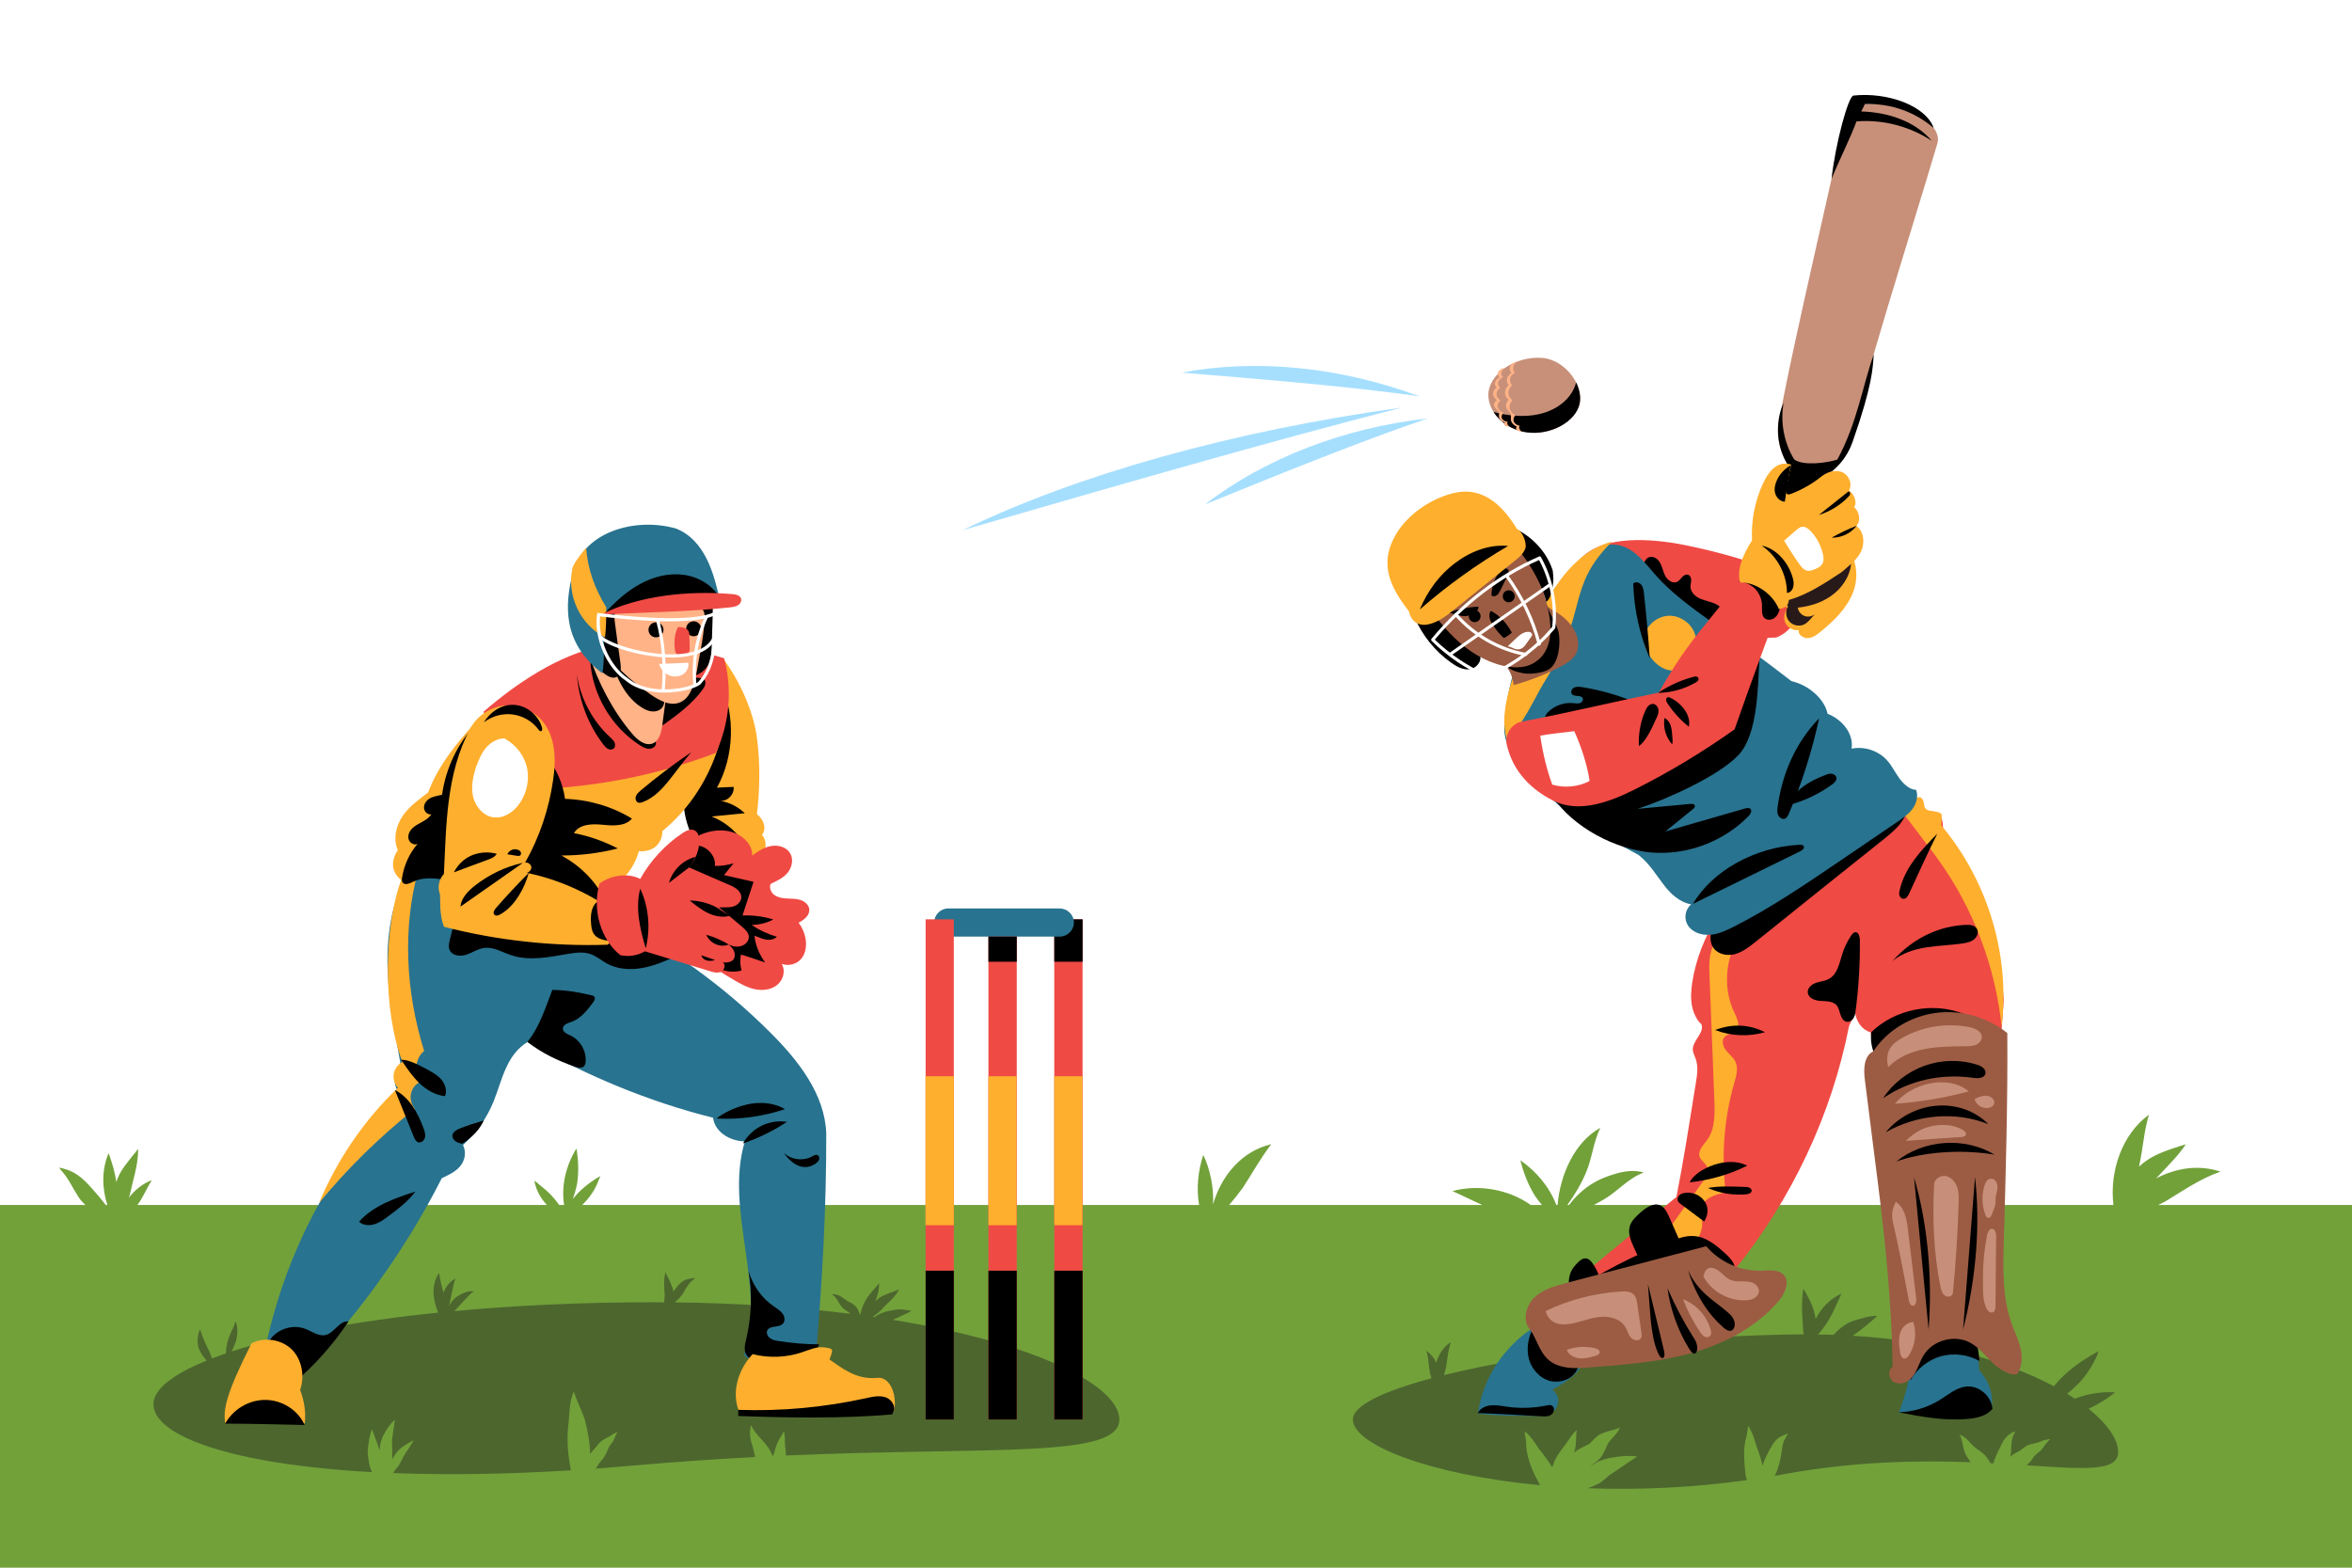 <?xml version="1.0" encoding="UTF-8"?>
<svg xmlns="http://www.w3.org/2000/svg" xmlns:xlink="http://www.w3.org/1999/xlink" width="60px" height="40px" viewBox="0 0 60 40" version="1.1">
<g id="surface1">
<rect x="0" y="0" width="60" height="40" style="fill:rgb(100%,100%,100%);fill-opacity:1;stroke:none;"/>
<path style=" stroke:none;fill-rule:nonzero;fill:rgb(44.706%,63.137%,22.745%);fill-opacity:1;" d="M 55.055 30.746 C 55.113 30.719 55.172 30.691 55.23 30.66 C 55.688 30.383 56.133 30.07 56.645 29.895 C 56.082 29.707 55.508 29.805 55.004 30.066 C 55.043 30.023 55.086 29.98 55.125 29.938 C 55.348 29.699 55.582 29.469 55.762 29.195 C 55.41 29.312 55.035 29.41 54.73 29.633 C 54.672 29.676 54.617 29.719 54.566 29.766 C 54.668 29.328 54.688 28.871 54.82 28.441 C 54.125 28.949 53.812 29.895 53.914 30.746 L 40.66 30.746 C 40.746 30.699 40.832 30.652 40.918 30.602 C 41.27 30.398 41.543 30.055 41.934 29.918 C 41.625 29.824 41.301 29.91 41.008 30.016 C 40.613 30.152 40.273 30.414 40.027 30.746 L 39.984 30.746 C 40.168 30.488 40.336 30.215 40.457 29.922 C 40.617 29.555 40.645 29.141 40.824 28.777 C 40.164 29.141 39.797 29.984 39.734 30.746 L 39.703 30.746 C 39.527 30.285 39.195 29.891 38.785 29.605 C 38.863 29.922 38.984 30.234 39.16 30.516 C 39.215 30.594 39.273 30.672 39.336 30.746 L 39.051 30.746 C 38.484 30.344 37.715 30.211 37.051 30.391 C 37.309 30.504 37.559 30.633 37.816 30.746 L 31.355 30.746 C 31.477 30.605 31.594 30.457 31.703 30.309 C 31.945 29.938 32.16 29.547 32.43 29.195 C 31.672 29.371 31.152 30.008 30.945 30.73 C 30.945 30.73 30.945 30.727 30.945 30.727 C 30.969 30.309 30.867 29.812 30.695 29.469 C 30.562 29.879 30.516 30.324 30.59 30.746 L 14.852 30.746 C 14.992 30.609 15.109 30.461 15.199 30.281 C 15.246 30.195 15.27 30.102 15.316 30.012 C 15.301 30.02 15.281 30.027 15.266 30.035 C 15.02 30.184 14.789 30.367 14.613 30.594 C 14.656 30.469 14.695 30.336 14.723 30.199 C 14.762 29.93 14.758 29.656 14.719 29.387 C 14.711 29.363 14.711 29.277 14.695 29.32 C 14.438 29.746 14.312 30.258 14.391 30.746 L 14.266 30.746 C 14.137 30.562 13.98 30.398 13.801 30.262 C 13.766 30.238 13.602 30.074 13.637 30.156 C 13.684 30.383 13.797 30.582 13.953 30.746 L 3.504 30.746 C 3.652 30.551 3.742 30.32 3.871 30.113 C 3.641 30.199 3.438 30.363 3.285 30.562 C 3.293 30.535 3.305 30.512 3.312 30.484 C 3.391 30.109 3.52 29.742 3.523 29.359 C 3.539 29.258 3.465 29.406 3.43 29.43 C 3.301 29.602 3.105 29.809 3 30.066 C 2.988 30.098 2.98 30.129 2.969 30.16 C 2.93 29.906 2.859 29.66 2.77 29.422 C 2.59 29.852 2.602 30.316 2.738 30.746 L 2.699 30.746 C 2.609 30.629 2.512 30.512 2.414 30.402 C 2.207 30.16 1.984 29.918 1.668 29.832 C 1.555 29.809 1.445 29.734 1.582 29.887 C 1.758 30.086 1.863 30.332 2.008 30.551 C 2.059 30.625 2.117 30.688 2.18 30.746 L 0 30.746 L 0 40 L 60 40 L 60 30.746 Z M 55.055 30.746 "/>
<path style=" stroke:none;fill-rule:nonzero;fill:rgb(30.196%,40%,18.039%);fill-opacity:1;" d="M 28.555 36.219 C 28.555 37.215 25.363 36.91 20.047 37.137 C 20.047 37.066 20.043 36.988 20.031 36.914 C 20.016 36.797 20.031 36.676 20.008 36.562 C 20 36.465 19.973 36.59 19.934 36.637 C 19.84 36.77 19.785 36.922 19.746 37.078 C 19.738 37.102 19.73 37.129 19.723 37.152 L 19.715 37.152 C 19.688 37.094 19.66 37.039 19.629 36.984 C 19.453 36.711 19.281 36.625 19.164 36.371 C 19.156 36.348 19.156 36.391 19.152 36.398 C 19.117 36.555 19.133 36.715 19.188 36.867 C 19.215 36.969 19.242 37.07 19.266 37.176 C 18.312 37.227 17.301 37.293 16.234 37.387 C 15.883 37.418 15.539 37.445 15.199 37.473 C 15.227 37.434 15.246 37.391 15.273 37.352 C 15.277 37.344 15.402 37.203 15.434 37.141 C 15.496 37.031 15.496 36.996 15.531 36.93 C 15.574 36.848 15.582 36.859 15.645 36.766 C 15.684 36.695 15.688 36.645 15.734 36.574 C 15.785 36.516 15.703 36.566 15.672 36.574 C 15.621 36.598 15.582 36.633 15.551 36.652 C 15.43 36.707 15.312 36.77 15.238 36.883 C 15.18 36.957 15.109 37.023 15.051 37.098 L 15.051 37.09 C 15.051 36.793 14.988 36.496 14.914 36.207 C 14.859 36.039 14.781 35.887 14.742 35.785 C 14.711 35.719 14.676 35.613 14.637 35.5 C 14.613 35.566 14.586 35.637 14.57 35.707 C 14.527 35.895 14.523 36.09 14.508 36.281 C 14.488 36.422 14.469 36.648 14.484 36.922 C 14.512 37.234 14.508 37.164 14.562 37.516 C 12.863 37.621 11.344 37.637 10.027 37.586 C 10.055 37.539 10.086 37.492 10.125 37.453 C 10.203 37.367 10.242 37.258 10.297 37.156 C 10.367 37.039 10.453 36.926 10.52 36.805 C 10.531 36.789 10.543 36.766 10.551 36.746 C 10.441 36.805 10.336 36.867 10.238 36.941 C 10.133 37.02 10.066 37.125 10.004 37.238 C 10.004 37.219 10.004 37.203 10.004 37.184 C 10.008 37.043 10.004 36.902 10 36.762 C 10.012 36.668 10.023 36.539 10.059 36.328 C 10.062 36.293 10.07 36.258 10.074 36.223 C 9.941 36.344 9.844 36.492 9.766 36.652 C 9.68 36.859 9.699 36.902 9.684 37.008 C 9.648 36.914 9.613 36.777 9.574 36.707 C 9.574 36.703 9.574 36.703 9.574 36.699 C 9.562 36.668 9.551 36.637 9.539 36.602 C 9.527 36.555 9.5 36.516 9.488 36.469 C 9.48 36.484 9.473 36.5 9.469 36.52 C 9.449 36.609 9.414 36.699 9.41 36.793 C 9.402 36.824 9.398 36.852 9.391 36.914 C 9.363 37.074 9.398 37.238 9.43 37.395 C 9.441 37.453 9.465 37.508 9.492 37.562 C 5.887 37.363 3.914 36.633 3.914 35.828 C 3.914 35.457 4.395 35.07 5.273 34.715 C 5.191 34.629 5.121 34.523 5.074 34.414 C 5.016 34.254 5.039 34.07 5.102 33.914 C 5.164 34.094 5.227 34.273 5.32 34.441 C 5.355 34.512 5.383 34.586 5.41 34.66 C 5.52 34.617 5.641 34.574 5.762 34.535 C 5.766 34.367 5.801 34.199 5.871 34.047 C 5.918 33.922 5.977 33.852 6 33.727 C 6.039 33.738 6.051 33.867 6.055 33.926 C 6.066 34.125 6 34.312 5.906 34.484 C 7.16 34.074 8.961 33.719 11.18 33.492 C 11.039 33.164 10.996 32.789 11.199 32.477 C 11.227 32.648 11.262 32.816 11.316 32.984 C 11.367 32.836 11.465 32.707 11.617 32.621 C 11.543 32.848 11.512 33.086 11.457 33.32 C 11.504 33.234 11.562 33.156 11.637 33.098 C 11.77 33.008 11.93 32.926 12.09 32.949 C 11.984 33.012 11.914 33.113 11.828 33.199 C 11.75 33.281 11.668 33.367 11.59 33.453 C 13.113 33.312 14.82 33.227 16.672 33.227 C 16.766 33.227 16.855 33.23 16.945 33.23 C 16.949 33.164 16.953 33.098 16.957 33.035 C 16.945 32.859 16.926 32.68 16.965 32.508 C 16.977 32.445 16.977 32.465 17 32.512 C 17.047 32.605 17.098 32.703 17.133 32.805 C 17.156 32.855 17.172 32.902 17.18 32.953 C 17.203 32.922 17.227 32.891 17.25 32.859 C 17.332 32.746 17.441 32.648 17.586 32.629 C 17.625 32.625 17.785 32.582 17.699 32.641 C 17.562 32.75 17.504 32.859 17.422 33.008 C 17.363 33.09 17.293 33.164 17.211 33.23 C 18.879 33.25 20.379 33.355 21.699 33.523 C 21.633 33.465 21.543 33.422 21.48 33.352 C 21.387 33.246 21.348 33.102 21.223 33.027 C 21.402 32.996 21.52 33.145 21.664 33.223 C 21.82 33.281 21.902 33.406 21.938 33.551 C 21.941 33.551 21.941 33.555 21.945 33.555 C 21.973 33.414 22.02 33.277 22.094 33.156 C 22.176 33.016 22.293 32.906 22.395 32.781 C 22.406 32.766 22.418 32.754 22.43 32.742 C 22.426 32.82 22.422 32.898 22.402 32.973 C 22.383 33.051 22.359 33.129 22.332 33.203 C 22.348 33.184 22.367 33.168 22.391 33.145 C 22.547 33.023 22.754 32.984 22.93 32.898 C 22.852 33.082 22.695 33.199 22.559 33.336 C 22.477 33.441 22.371 33.523 22.262 33.598 C 22.277 33.598 22.293 33.602 22.309 33.605 C 22.359 33.57 22.414 33.535 22.469 33.512 C 22.605 33.453 22.75 33.434 22.895 33.41 C 23.023 33.398 23.113 33.43 23.211 33.438 C 23.328 33.434 23.074 33.539 23.035 33.555 C 22.949 33.598 22.863 33.641 22.773 33.676 C 26.52 34.281 28.555 35.383 28.555 36.219 Z M 28.555 36.219 "/>
<path style=" stroke:none;fill-rule:nonzero;fill:rgb(30.196%,40%,18.039%);fill-opacity:1;" d="M 54.035 37.047 C 54.035 37.559 53.168 37.484 51.699 37.387 C 51.742 37.348 51.801 37.297 51.852 37.219 C 51.895 37.133 51.969 37.086 52.051 37.02 C 52.133 36.934 52.156 36.875 52.23 36.797 C 52.273 36.738 52.344 36.695 52.223 36.73 C 52.129 36.746 52.051 36.777 52 36.801 C 51.879 36.844 51.738 36.844 51.637 36.934 C 51.621 36.941 51.57 36.984 51.562 36.992 C 51.562 36.992 51.559 36.996 51.555 36.996 C 51.555 37 51.555 37 51.555 37 C 51.551 37 51.551 37 51.551 37 C 51.547 37.004 51.539 37.008 51.535 37.012 C 51.445 37.059 51.355 37.102 51.281 37.172 C 51.293 37.113 51.305 37.059 51.305 37.02 C 51.309 36.883 51.309 36.734 51.367 36.613 C 51.375 36.594 51.398 36.547 51.414 36.52 C 51.379 36.531 51.344 36.547 51.309 36.566 C 51.203 36.629 51.121 36.719 51.07 36.832 C 51.004 36.98 50.918 37.125 50.867 37.281 C 50.863 37.301 50.859 37.32 50.859 37.336 C 50.832 37.336 50.805 37.332 50.777 37.332 C 50.734 37.25 50.68 37.176 50.617 37.109 C 50.453 36.969 50.422 36.984 50.285 36.84 C 50.203 36.742 50.109 36.648 49.984 36.605 C 50.07 36.738 50.062 36.891 50.117 37.043 C 50.152 37.141 50.215 37.223 50.273 37.309 C 48.938 37.258 47.316 37.285 45.512 37.613 C 45.434 37.629 45.355 37.645 45.273 37.656 C 45.316 37.574 45.352 37.488 45.375 37.395 C 45.438 37.203 45.449 36.98 45.488 36.824 C 45.512 36.734 45.578 36.656 45.613 36.566 C 45.605 36.57 45.602 36.574 45.594 36.578 C 45.496 36.625 45.387 36.66 45.309 36.742 C 45.191 36.879 45.113 37.047 45.035 37.207 C 45.008 37.27 44.98 37.336 44.961 37.398 C 44.934 37.266 44.895 37.133 44.844 36.992 C 44.797 36.91 44.758 36.664 44.652 36.477 C 44.637 36.445 44.617 36.41 44.602 36.375 C 44.578 36.473 44.574 36.547 44.559 36.621 C 44.457 36.949 44.496 37.301 44.531 37.641 C 44.543 37.684 44.555 37.723 44.566 37.766 C 43.137 37.965 41.758 38.02 40.508 37.973 C 40.594 37.938 40.676 37.91 40.801 37.844 C 40.887 37.797 41.047 37.641 41.059 37.637 C 41.344 37.453 41.484 37.344 41.766 37.164 C 41.57 37.133 41.332 37.156 41.23 37.176 C 41.023 37.199 40.812 37.25 40.637 37.371 C 40.617 37.383 40.598 37.395 40.578 37.402 C 40.605 37.379 40.641 37.352 40.684 37.324 C 40.68 37.324 40.676 37.328 40.676 37.328 C 40.68 37.328 40.68 37.324 40.688 37.32 C 40.875 37.211 40.949 36.98 41.016 36.836 C 41.086 36.719 41.25 36.602 41.312 36.449 C 41.352 36.383 41.266 36.461 41.234 36.461 C 41.109 36.5 40.98 36.523 40.859 36.578 C 40.742 36.617 40.57 36.824 40.547 36.84 C 40.418 36.914 40.273 36.957 40.164 37.062 C 40.16 37.062 40.16 37.062 40.16 37.066 C 40.176 36.996 40.191 36.926 40.199 36.852 C 40.211 36.727 40.203 36.605 40.223 36.488 C 40.141 36.555 40.078 36.645 40.02 36.734 C 39.918 36.895 39.789 37.031 39.695 37.203 C 39.652 37.281 39.621 37.359 39.598 37.438 C 39.484 37.258 39.344 37.066 39.254 36.965 C 39.156 36.805 39.055 36.656 38.914 36.535 C 38.863 36.461 38.934 36.746 38.93 36.785 C 38.93 37.148 39.07 37.5 39.246 37.816 C 39.258 37.84 39.273 37.867 39.285 37.895 C 36.453 37.629 34.512 36.855 34.512 36.219 C 34.512 35.863 35.293 35.496 36.516 35.168 C 36.504 35.125 36.492 35.082 36.48 35.035 C 36.441 34.844 36.457 34.719 36.387 34.465 C 36.504 34.547 36.586 34.652 36.641 34.773 C 36.699 34.562 36.812 34.375 37.008 34.246 C 36.945 34.453 36.922 34.668 36.891 34.879 C 36.875 34.949 36.855 35.02 36.836 35.086 C 39.176 34.504 42.887 34.062 46.008 34.047 C 45.98 33.656 45.941 33.266 46.004 32.879 C 46.145 33.121 46.285 33.375 46.316 33.656 C 46.461 33.375 46.684 33.137 46.977 33.008 C 46.871 33.234 46.773 33.473 46.645 33.691 C 46.566 33.82 46.477 33.938 46.375 34.051 C 46.512 34.051 46.645 34.055 46.773 34.059 C 46.914 33.906 47.074 33.777 47.27 33.703 C 47.461 33.648 47.699 33.566 47.891 33.574 C 47.699 33.754 47.484 33.93 47.262 34.082 C 49.504 34.219 51.242 34.754 52.395 35.371 C 52.691 35 53.074 34.73 53.52 34.484 C 53.547 34.465 53.531 34.484 53.527 34.5 C 53.465 34.688 53.363 34.859 53.25 35.023 C 53.109 35.23 52.93 35.406 52.734 35.562 C 52.801 35.605 52.867 35.645 52.93 35.688 C 53.254 35.562 53.602 35.504 53.957 35.527 C 53.75 35.695 53.52 35.836 53.281 35.945 C 53.773 36.344 54.035 36.734 54.035 37.047 Z M 54.035 37.047 "/>
<path style=" stroke:none;fill-rule:nonzero;fill:rgb(94.118%,29.02%,26.667%);fill-opacity:1;" d="M 40.305 14.277 C 40.871 13.625 42.184 13.75 42.953 13.902 C 43.613 14.035 44.266 14.207 44.91 14.43 C 45.277 14.477 45.648 14.5 45.941 14.488 C 46.023 14.828 46.051 15.191 45.949 15.527 C 45.848 15.863 45.598 16.168 45.309 16.266 C 43.453 16.367 41.566 15.629 40.305 14.277 Z M 40.305 14.277 "/>
<path style=" stroke:none;fill-rule:nonzero;fill:rgb(0%,0%,0%);fill-opacity:1;" d="M 42.598 15.543 C 42.324 15.305 42.109 14.996 41.98 14.652 C 41.953 14.574 41.93 14.492 41.938 14.406 C 41.945 14.324 41.996 14.238 42.078 14.215 C 42.172 14.188 42.273 14.246 42.328 14.328 C 42.402 14.434 42.418 14.57 42.477 14.688 C 42.535 14.801 42.672 14.902 42.789 14.844 C 42.84 14.816 42.875 14.766 42.914 14.723 C 42.953 14.68 43.016 14.645 43.07 14.668 C 43.121 14.688 43.145 14.75 43.141 14.805 C 43.141 14.863 43.125 14.918 43.125 14.973 C 43.129 15.113 43.25 15.223 43.375 15.277 C 43.504 15.332 43.641 15.352 43.766 15.41 C 43.891 15.473 44.008 15.586 44 15.727 C 43.996 15.84 43.906 15.938 43.801 15.98 C 43.695 16.027 43.574 16.023 43.461 16.004 C 43.117 15.953 42.828 15.742 42.598 15.543 Z M 42.598 15.543 "/>
<path style=" stroke:none;fill-rule:nonzero;fill:rgb(100%,68.627%,18.039%);fill-opacity:1;" d="M 47.051 13.93 C 47.379 14.215 47.426 14.727 47.266 15.129 C 47.105 15.531 46.781 15.844 46.445 16.117 C 46.352 16.195 46.242 16.277 46.121 16.281 C 45.996 16.289 45.859 16.184 45.887 16.078 C 45.75 16.098 45.602 16.02 45.543 15.891 C 45.488 15.762 45.523 15.598 45.598 15.535 C 45.395 15.289 45.406 14.91 45.555 14.629 C 45.703 14.344 45.969 14.137 46.25 13.977 C 46.367 13.91 46.496 13.848 46.629 13.828 C 46.766 13.805 46.922 13.816 47.051 13.93 Z M 47.051 13.93 "/>
<path style=" stroke:none;fill-rule:nonzero;fill:rgb(16.078%,10.196%,10.196%);fill-opacity:1;" d="M 47.227 14.234 C 47.246 14.578 47.07 14.914 46.805 15.133 C 46.543 15.355 46.203 15.469 45.863 15.504 C 45.875 15.598 45.941 15.68 46.031 15.715 C 46.117 15.75 46.223 15.73 46.297 15.672 C 46.207 15.762 46.137 15.875 46.023 15.934 C 45.898 15.992 45.738 15.961 45.645 15.855 C 45.555 15.754 45.539 15.59 45.613 15.473 C 45.52 15.383 45.523 15.223 45.594 15.109 C 45.66 14.996 45.777 14.922 45.891 14.855 C 46.312 14.605 46.762 14.398 47.227 14.234 Z M 47.227 14.234 "/>
<path style=" stroke:none;fill-rule:nonzero;fill:rgb(94.118%,29.02%,26.667%);fill-opacity:1;" d="M 43.812 23.406 C 43.48 23.906 43.262 24.48 43.168 25.074 C 43.141 25.273 43.125 25.477 43.164 25.672 C 43.203 25.867 43.305 26.059 43.402 26.129 C 43.492 26.352 43.168 26.555 43.184 26.793 C 43.191 26.867 43.23 26.938 43.254 27.008 C 43.328 27.203 43.297 27.422 43.262 27.625 C 43.098 28.652 42.938 29.676 42.766 30.539 C 41.926 31.234 41.086 31.934 40.242 32.633 C 39.977 32.855 39.703 33.082 39.523 33.375 C 39.34 33.672 39.262 34.055 39.41 34.367 C 39.555 34.684 39.969 34.875 40.332 34.691 C 41.66 33.91 42.988 33.129 44.246 32.406 C 45.703 30.605 46.723 28.453 47.168 26.188 C 47.215 26.074 47.266 25.965 47.324 25.828 C 47.352 26.059 47.492 26.273 47.719 26.34 C 47.832 27.07 47.922 27.801 48.105 28.488 C 48.41 30.375 48.777 32.254 49.191 34.066 C 49.289 34.375 49.66 34.562 50.117 34.387 C 50.227 34.258 50.34 34.129 50.516 33.965 C 50.715 31.152 50.914 28.34 51.117 25.496 C 50.965 23.941 50.438 22.426 49.566 21.141 C 49.566 21.059 49.562 20.977 49.535 20.898 C 49.512 20.824 49.457 20.75 49.379 20.723 C 49.312 20.699 49.234 20.711 49.168 20.684 C 49.082 20.652 49.035 20.562 48.98 20.492 C 48.922 20.418 48.824 20.359 48.668 20.34 C 46.797 20.902 44.863 21.812 43.812 23.406 Z M 43.812 23.406 "/>
<path style=" stroke:none;fill-rule:nonzero;fill:rgb(100%,68.627%,18.039%);fill-opacity:1;" d="M 44.391 23.867 C 44 24.449 43.945 25.242 44.258 25.867 C 44.316 25.996 44.391 26.148 44.309 26.262 C 44.234 26.371 44.059 26.367 43.98 26.477 C 43.914 26.574 43.961 26.711 44.035 26.805 C 44.109 26.898 44.211 26.973 44.266 27.078 C 44.352 27.25 44.293 27.457 44.238 27.645 C 43.98 28.543 43.91 29.496 44.023 30.426 C 43.762 30.473 43.445 30.574 43.398 30.84 C 43.379 30.945 43.414 31.055 43.422 31.164 C 43.449 31.484 43.23 31.789 42.949 31.945 C 42.668 32.102 42.336 32.133 42.016 32.129 C 42.492 31.469 42.969 30.805 43.445 30.145 C 43.52 30.039 43.598 29.918 43.559 29.797 C 43.52 29.684 43.391 29.621 43.355 29.508 C 43.309 29.355 43.453 29.219 43.547 29.09 C 43.754 28.809 43.746 28.434 43.734 28.09 C 43.707 27.414 43.68 26.738 43.656 26.062 C 43.641 25.668 43.625 25.273 43.609 24.879 C 43.598 24.617 43.594 24.34 43.715 24.109 C 43.84 23.879 44.145 23.723 44.391 23.867 Z M 44.391 23.867 "/>
<path style=" stroke:none;fill-rule:nonzero;fill:rgb(100%,68.627%,18.039%);fill-opacity:1;" d="M 48.59 20.801 C 48.77 21.035 48.945 21.266 49.121 21.5 C 49.234 21.645 49.344 21.789 49.449 21.938 C 50.344 23.184 50.902 24.668 51.062 26.191 C 51.281 24.379 50.719 22.488 49.523 21.059 C 49.527 20.969 49.531 20.875 49.535 20.785 C 49.445 20.656 49.195 20.746 49.109 20.613 C 49.082 20.566 49.082 20.508 49.07 20.457 C 49.035 20.305 48.852 20.203 48.59 20.801 Z M 48.59 20.801 "/>
<path style=" stroke:none;fill-rule:nonzero;fill:rgb(15.686%,45.098%,56.078%);fill-opacity:1;" d="M 39.797 33.555 C 38.703 33.906 37.855 34.926 37.703 36.066 C 38.156 36.125 38.613 36.125 39.07 36.129 C 39.266 36.129 39.473 36.125 39.625 36.008 C 39.777 35.891 39.812 35.609 39.598 35.465 C 39.84 35.324 40.086 35.18 40.262 34.969 C 40.441 34.754 40.539 34.453 40.445 34.195 C 40.352 33.938 40.102 33.777 39.797 33.555 Z M 39.797 33.555 "/>
<path style=" stroke:none;fill-rule:nonzero;fill:rgb(15.686%,45.098%,56.078%);fill-opacity:1;" d="M 48.797 34.367 C 48.777 34.965 48.633 35.559 48.441 36.031 C 49.074 36.129 49.719 36.152 50.359 36.102 C 50.551 36.086 50.777 36.039 50.809 35.906 C 50.855 35.578 50.738 35.23 50.492 34.969 C 50.473 34.691 50.453 34.406 50.355 34.148 C 50.258 33.887 50.07 33.645 49.809 33.551 C 49.582 33.469 49.312 33.512 49.121 33.66 C 48.93 33.812 48.805 34.062 48.797 34.367 Z M 48.797 34.367 "/>
<path style=" stroke:none;fill-rule:nonzero;fill:rgb(0%,0%,0%);fill-opacity:1;" d="M 48.438 36.035 C 48.812 36.023 49.184 35.91 49.5 35.711 C 49.707 35.582 49.906 35.406 50.152 35.379 C 50.473 35.34 50.801 35.613 50.828 35.949 C 50.68 36.125 50.434 36.184 50.203 36.203 C 49.594 36.262 48.98 36.141 48.438 36.035 Z M 48.438 36.035 "/>
<path style=" stroke:none;fill-rule:nonzero;fill:rgb(0%,0%,0%);fill-opacity:1;" d="M 48.734 35.223 C 48.898 34.926 49.188 34.699 49.512 34.605 C 49.84 34.516 50.199 34.559 50.496 34.727 C 50.48 34.559 50.465 34.387 50.41 34.223 C 50.359 34.059 50.266 33.902 50.125 33.809 C 50.043 33.754 49.953 33.723 49.859 33.707 C 49.523 33.66 49.184 33.871 48.996 34.16 C 48.812 34.445 48.754 34.797 48.734 35.223 Z M 48.734 35.223 "/>
<path style=" stroke:none;fill-rule:nonzero;fill:rgb(0%,0%,0%);fill-opacity:1;" d="M 39.074 33.957 C 38.973 34.188 38.938 34.453 39.008 34.695 C 39.082 34.938 39.27 35.148 39.508 35.227 C 39.75 35.301 40.039 35.223 40.188 35.02 C 40.242 34.945 40.281 34.852 40.27 34.758 C 40.254 34.637 40.172 34.543 40.082 34.461 C 39.816 34.215 39.492 34.031 39.074 33.957 Z M 39.074 33.957 "/>
<path style=" stroke:none;fill-rule:nonzero;fill:rgb(0%,0%,0%);fill-opacity:1;" d="M 37.699 36.055 C 37.758 35.934 37.895 35.871 38.027 35.859 C 38.16 35.844 38.297 35.871 38.426 35.891 C 38.77 35.941 39.125 35.93 39.465 35.859 C 39.5 35.852 39.543 35.844 39.578 35.859 C 39.668 35.895 39.656 36.031 39.582 36.09 C 39.508 36.145 39.406 36.145 39.312 36.137 C 38.734 36.105 38.156 36.07 37.699 36.055 Z M 37.699 36.055 "/>
<path style=" stroke:none;fill-rule:nonzero;fill:rgb(0%,0%,0%);fill-opacity:1;" d="M 43.473 31.168 C 43.277 31.02 43.078 30.875 42.883 30.727 C 42.848 30.703 42.812 30.676 42.801 30.637 C 42.781 30.59 42.805 30.531 42.84 30.496 C 42.879 30.461 42.93 30.445 42.98 30.438 C 43.16 30.41 43.348 30.48 43.461 30.621 C 43.574 30.758 43.605 30.957 43.473 31.168 Z M 43.473 31.168 "/>
<path style=" stroke:none;fill-rule:nonzero;fill:rgb(0%,0%,0%);fill-opacity:1;" d="M 43.57 30.312 C 43.875 30.449 44.219 30.504 44.551 30.473 C 44.605 30.465 44.676 30.445 44.684 30.391 C 44.691 30.355 44.664 30.32 44.629 30.305 C 44.598 30.289 44.559 30.285 44.523 30.285 C 44.18 30.273 43.832 30.258 43.57 30.312 Z M 43.57 30.312 "/>
<path style=" stroke:none;fill-rule:nonzero;fill:rgb(0%,0%,0%);fill-opacity:1;" d="M 43.105 30.168 C 43.617 30.113 44.117 29.969 44.574 29.742 C 44.312 29.609 43.996 29.629 43.719 29.723 C 43.438 29.82 43.191 29.984 43.105 30.168 Z M 43.105 30.168 "/>
<path style=" stroke:none;fill-rule:nonzero;fill:rgb(0%,0%,0%);fill-opacity:1;" d="M 43.754 26.281 C 44.156 26.438 44.613 26.457 45.027 26.336 C 44.664 26.16 44.25 26.094 43.754 26.281 Z M 43.754 26.281 "/>
<path style=" stroke:none;fill-rule:nonzero;fill:rgb(0%,0%,0%);fill-opacity:1;" d="M 47.332 25.832 C 47.414 25.219 47.453 24.594 47.445 23.973 C 47.441 23.891 47.41 23.773 47.324 23.785 C 47.285 23.793 47.258 23.824 47.234 23.855 C 47.133 24.004 47.051 24.168 46.996 24.344 C 46.922 24.578 46.875 24.859 46.656 24.977 C 46.555 25.035 46.434 25.039 46.324 25.078 C 46.215 25.117 46.105 25.207 46.117 25.324 C 46.129 25.469 46.301 25.531 46.445 25.539 C 46.59 25.547 46.754 25.543 46.852 25.648 C 46.902 25.711 46.922 25.793 46.945 25.871 C 46.969 25.945 47.004 26.031 47.078 26.062 C 47.152 26.098 47.305 26.055 47.332 25.832 Z M 47.332 25.832 "/>
<path style=" stroke:none;fill-rule:nonzero;fill:rgb(0%,0%,0%);fill-opacity:1;" d="M 47.738 26.336 C 48.348 25.742 49.32 25.555 50.109 25.875 C 50.25 25.93 50.387 26.004 50.488 26.113 C 50.594 26.223 50.66 26.371 50.641 26.523 C 50.617 26.734 50.441 26.891 50.27 27.016 C 49.965 27.238 49.629 27.434 49.262 27.52 C 48.891 27.605 48.48 27.566 48.172 27.344 C 47.863 27.129 47.684 26.711 47.738 26.336 Z M 47.738 26.336 "/>
<path style=" stroke:none;fill-rule:nonzero;fill:rgb(0%,0%,0%);fill-opacity:1;" d="M 49.422 21.27 C 49.219 21.48 49.016 21.688 48.844 21.922 C 48.672 22.156 48.531 22.414 48.465 22.695 C 48.453 22.742 48.441 22.793 48.453 22.84 C 48.465 22.887 48.504 22.93 48.555 22.934 C 48.625 22.938 48.672 22.863 48.703 22.797 C 48.938 22.281 49.176 21.766 49.422 21.27 Z M 49.422 21.27 "/>
<path style=" stroke:none;fill-rule:nonzero;fill:rgb(0%,0%,0%);fill-opacity:1;" d="M 48.277 24.523 C 48.516 24.32 48.828 24.223 49.141 24.172 C 49.449 24.125 49.766 24.117 50.078 24.07 C 50.18 24.055 50.285 24.031 50.363 23.965 C 50.445 23.898 50.484 23.773 50.426 23.691 C 50.367 23.602 50.246 23.594 50.145 23.598 C 49.465 23.629 48.805 23.93 48.277 24.523 Z M 48.277 24.523 "/>
<path style=" stroke:none;fill-rule:nonzero;fill:rgb(0%,0%,0%);fill-opacity:1;" d="M 48.645 20.395 C 48.695 20.59 48.629 20.801 48.512 20.969 C 48.398 21.133 48.238 21.262 48.082 21.391 C 46.98 22.27 45.883 23.148 44.785 24.031 C 44.629 24.156 44.469 24.281 44.277 24.34 C 44.086 24.395 43.855 24.363 43.727 24.207 C 43.609 24.062 43.613 23.848 43.691 23.68 C 43.766 23.512 43.902 23.379 44.043 23.258 C 45.344 22.121 47.027 21.543 48.645 20.395 Z M 48.645 20.395 "/>
<path style=" stroke:none;fill-rule:nonzero;fill:rgb(0%,0%,0%);fill-opacity:1;" d="M 40.234 33.398 C 40.16 33.246 40.086 33.098 40.047 32.934 C 40.008 32.773 40.008 32.598 40.078 32.445 C 40.117 32.359 40.18 32.285 40.246 32.219 C 40.305 32.156 40.379 32.098 40.465 32.109 C 40.531 32.117 40.582 32.172 40.621 32.227 C 40.707 32.34 40.762 32.473 40.816 32.605 C 40.859 32.711 40.906 32.836 40.855 32.941 C 40.82 33.016 40.742 33.059 40.672 33.098 C 40.52 33.18 40.355 33.25 40.234 33.398 Z M 40.234 33.398 "/>
<path style=" stroke:none;fill-rule:nonzero;fill:rgb(0%,0%,0%);fill-opacity:1;" d="M 42.016 32.559 C 41.902 32.312 41.793 32.07 41.68 31.828 C 41.605 31.66 41.527 31.477 41.574 31.297 C 41.613 31.152 41.734 31.039 41.848 30.938 C 41.992 30.812 42.18 30.68 42.352 30.754 C 42.465 30.805 42.523 30.926 42.574 31.035 C 42.66 31.23 42.746 31.426 42.832 31.621 C 42.898 31.762 42.961 31.93 42.887 32.07 C 42.828 32.184 42.695 32.234 42.57 32.277 C 42.398 32.336 42.227 32.395 42.016 32.559 Z M 42.016 32.559 "/>
<path style=" stroke:none;fill-rule:nonzero;fill:rgb(0%,0%,0%);fill-opacity:1;" d="M 40 33.023 C 40.824 32.469 41.711 32.008 42.641 31.66 C 42.824 31.59 43.02 31.523 43.219 31.539 C 43.547 31.562 43.816 31.801 44.059 32.027 C 44.176 32.141 44.309 32.305 44.23 32.445 C 44.203 32.496 44.156 32.535 44.109 32.566 C 42.918 33.391 41.344 33.641 40 33.023 Z M 40 33.023 "/>
<path style=" stroke:none;fill-rule:nonzero;fill:rgb(61.176%,36.078%,26.275%);fill-opacity:1;" d="M 39.023 33.914 C 38.832 33.684 38.926 33.312 39.141 33.105 C 39.359 32.898 39.66 32.816 39.949 32.738 C 41.141 32.426 42.332 32.113 43.527 31.797 C 43.871 32.207 44.41 32.441 44.945 32.422 C 45.141 32.414 45.375 32.383 45.508 32.535 C 45.668 32.719 45.531 33.008 45.375 33.195 C 44.809 33.863 43.992 34.285 43.148 34.523 C 42.305 34.758 41.422 34.824 40.547 34.891 C 40.238 34.914 39.91 34.934 39.637 34.789 C 39.273 34.602 39.203 34.125 39.023 33.914 Z M 39.023 33.914 "/>
<path style=" stroke:none;fill-rule:nonzero;fill:rgb(78.039%,56.078%,47.451%);fill-opacity:1;" d="M 39.426 33.453 C 40.027 33.164 40.688 32.992 41.359 32.953 C 41.465 32.945 41.586 32.949 41.668 33.023 C 41.738 33.086 41.758 33.191 41.77 33.289 C 41.805 33.523 41.836 33.758 41.871 33.992 C 41.879 34.047 41.887 34.105 41.855 34.152 C 41.797 34.23 41.664 34.199 41.602 34.125 C 41.535 34.051 41.516 33.949 41.465 33.863 C 41.34 33.645 41.051 33.574 40.801 33.602 C 40.551 33.629 40.312 33.734 40.066 33.777 C 39.816 33.82 39.531 33.789 39.426 33.453 Z M 39.426 33.453 "/>
<path style=" stroke:none;fill-rule:nonzero;fill:rgb(78.039%,56.078%,47.451%);fill-opacity:1;" d="M 42.934 33.148 C 43.047 33.445 43.195 33.73 43.375 33.992 C 43.402 34.031 43.434 34.074 43.48 34.102 C 43.523 34.125 43.586 34.129 43.621 34.09 C 43.664 34.047 43.656 33.977 43.637 33.922 C 43.539 33.586 43.297 33.297 42.934 33.148 Z M 42.934 33.148 "/>
<path style=" stroke:none;fill-rule:nonzero;fill:rgb(78.039%,56.078%,47.451%);fill-opacity:1;" d="M 43.457 32.574 C 43.664 32.953 44.102 33.199 44.535 33.176 C 44.609 33.172 44.684 33.164 44.75 33.125 C 44.812 33.09 44.867 33.023 44.871 32.949 C 44.875 32.855 44.801 32.77 44.715 32.73 C 44.625 32.695 44.527 32.695 44.434 32.695 C 44.336 32.695 44.238 32.695 44.152 32.66 C 44.062 32.625 43.996 32.559 43.926 32.492 C 43.855 32.43 43.781 32.371 43.691 32.352 C 43.598 32.332 43.488 32.371 43.457 32.574 Z M 43.457 32.574 "/>
<path style=" stroke:none;fill-rule:nonzero;fill:rgb(0%,0%,0%);fill-opacity:1;" d="M 43.062 32.41 C 43.184 32.684 43.359 32.891 43.539 33.051 C 43.719 33.211 43.91 33.336 44.09 33.496 C 44.168 33.562 44.258 33.672 44.254 33.801 C 44.25 33.898 44.191 33.961 44.129 33.957 C 44.066 33.957 44.004 33.906 43.945 33.855 C 43.582 33.535 43.258 33.055 43.062 32.41 Z M 43.062 32.41 "/>
<path style=" stroke:none;fill-rule:nonzero;fill:rgb(0%,0%,0%);fill-opacity:1;" d="M 42.539 32.871 C 42.727 33.305 42.941 33.711 43.176 34.086 C 43.223 34.156 43.27 34.227 43.289 34.316 C 43.309 34.406 43.293 34.52 43.238 34.535 C 43.188 34.555 43.133 34.48 43.09 34.414 C 42.809 33.961 42.605 33.395 42.539 32.871 Z M 42.539 32.871 "/>
<path style=" stroke:none;fill-rule:nonzero;fill:rgb(0%,0%,0%);fill-opacity:1;" d="M 42.039 32.762 C 42.176 33.324 42.309 33.883 42.445 34.445 C 42.461 34.512 42.473 34.59 42.445 34.633 C 42.426 34.66 42.395 34.656 42.367 34.633 C 42.34 34.609 42.32 34.57 42.301 34.531 C 42.188 34.285 42.145 33.992 42.113 33.707 C 42.086 33.426 42.07 33.137 42.039 32.762 Z M 42.039 32.762 "/>
<path style=" stroke:none;fill-rule:nonzero;fill:rgb(61.176%,36.078%,26.275%);fill-opacity:1;" d="M 48.281 34.875 C 48.148 34.957 48.176 35.18 48.309 35.262 C 48.441 35.34 48.621 35.293 48.734 35.188 C 48.902 35.031 48.945 34.785 49.066 34.59 C 49.301 34.191 49.871 34.039 50.273 34.266 C 50.5 34.395 50.66 34.609 50.848 34.789 C 51.039 34.965 51.297 35.109 51.457 35.059 C 51.586 34.875 51.598 34.629 51.547 34.41 C 51.496 34.195 51.398 33.992 51.32 33.781 C 51.082 33.121 51.098 32.398 51.117 31.699 C 51.168 29.914 51.219 28.129 51.207 26.359 C 50.703 25.949 50.027 25.762 49.387 25.844 C 48.742 25.93 48.141 26.289 47.789 26.824 C 47.539 26.945 47.539 27.293 47.574 27.562 C 47.652 28.184 47.73 28.801 47.809 29.422 C 48.031 31.156 48.25 32.895 48.281 34.875 Z M 48.281 34.875 "/>
<path style=" stroke:none;fill-rule:nonzero;fill:rgb(78.039%,56.078%,47.451%);fill-opacity:1;" d="M 49.34 30.215 C 49.348 30.078 49.508 29.98 49.645 30.008 C 49.781 30.039 49.883 30.16 49.926 30.289 C 49.973 30.422 49.969 30.562 49.965 30.703 C 49.941 31.449 49.895 32.195 49.824 32.941 C 49.824 32.973 49.82 33.008 49.801 33.039 C 49.754 33.102 49.648 33.094 49.59 33.039 C 49.535 32.98 49.516 32.898 49.5 32.82 C 49.324 31.953 49.297 31.074 49.34 30.215 Z M 49.34 30.215 "/>
<path style=" stroke:none;fill-rule:nonzero;fill:rgb(78.039%,56.078%,47.451%);fill-opacity:1;" d="M 48.289 31.184 C 48.246 31.012 48.273 30.824 48.363 30.668 C 48.586 30.809 48.641 31.109 48.672 31.375 C 48.742 31.961 48.812 32.547 48.883 33.137 C 48.891 33.211 48.875 33.312 48.801 33.316 C 48.738 33.32 48.707 33.242 48.695 33.176 C 48.562 32.48 48.43 31.785 48.289 31.184 Z M 48.289 31.184 "/>
<path style=" stroke:none;fill-rule:nonzero;fill:rgb(78.039%,56.078%,47.451%);fill-opacity:1;" d="M 50.586 32.582 C 50.586 32.223 50.621 31.863 50.691 31.512 C 50.707 31.438 50.746 31.348 50.82 31.352 C 50.898 31.359 50.922 31.465 50.922 31.543 C 50.914 32.137 50.91 32.734 50.906 33.328 C 50.902 33.383 50.898 33.449 50.852 33.477 C 50.812 33.5 50.762 33.488 50.727 33.457 C 50.691 33.426 50.672 33.383 50.656 33.34 C 50.566 33.109 50.59 32.871 50.586 32.582 Z M 50.586 32.582 "/>
<path style=" stroke:none;fill-rule:nonzero;fill:rgb(78.039%,56.078%,47.451%);fill-opacity:1;" d="M 48.172 27.227 C 48.414 26.973 48.754 26.832 49.102 26.766 C 49.445 26.699 49.801 26.699 50.152 26.695 C 50.238 26.695 50.324 26.691 50.406 26.66 C 50.484 26.625 50.555 26.551 50.555 26.465 C 50.559 26.316 50.383 26.234 50.238 26.207 C 49.66 26.094 49.047 26.191 48.535 26.477 C 48.402 26.551 48.273 26.641 48.203 26.773 C 48.129 26.906 48.133 27.09 48.172 27.227 Z M 48.172 27.227 "/>
<path style=" stroke:none;fill-rule:nonzero;fill:rgb(78.039%,56.078%,47.451%);fill-opacity:1;" d="M 48.34 28.164 C 48.977 28.117 49.609 28.012 50.223 27.848 C 49.953 27.617 49.562 27.574 49.215 27.648 C 48.867 27.723 48.555 27.902 48.34 28.164 Z M 48.34 28.164 "/>
<path style=" stroke:none;fill-rule:nonzero;fill:rgb(78.039%,56.078%,47.451%);fill-opacity:1;" d="M 48.617 29.109 C 49.09 29.074 49.562 29.043 50.035 29.012 C 50.078 29.008 50.133 29 50.148 28.957 C 50.168 28.906 50.121 28.859 50.074 28.832 C 49.863 28.707 49.602 28.68 49.355 28.719 C 49.109 28.758 48.879 28.855 48.617 29.109 Z M 48.617 29.109 "/>
<path style=" stroke:none;fill-rule:nonzero;fill:rgb(78.039%,56.078%,47.451%);fill-opacity:1;" d="M 50.371 28.043 C 50.438 28.012 50.504 27.98 50.578 27.965 C 50.652 27.953 50.73 27.957 50.793 27.996 C 50.848 28.031 50.887 28.098 50.871 28.16 C 50.848 28.234 50.762 28.27 50.688 28.273 C 50.555 28.273 50.422 28.203 50.371 28.043 Z M 50.371 28.043 "/>
<path style=" stroke:none;fill-rule:nonzero;fill:rgb(78.039%,56.078%,47.451%);fill-opacity:1;" d="M 50.906 30.629 C 50.902 30.555 50.926 30.48 50.941 30.406 C 50.957 30.336 50.965 30.258 50.938 30.188 C 50.91 30.113 50.836 30.059 50.762 30.078 C 50.691 30.094 50.652 30.172 50.629 30.238 C 50.551 30.48 50.555 30.75 50.645 30.988 C 50.656 31.027 50.684 31.074 50.723 31.074 C 50.77 31.078 50.797 31.027 50.812 30.988 C 50.855 30.871 50.918 30.754 50.906 30.629 Z M 50.906 30.629 "/>
<path style=" stroke:none;fill-rule:nonzero;fill:rgb(78.039%,56.078%,47.451%);fill-opacity:1;" d="M 48.805 33.727 C 48.902 34.008 48.859 34.332 48.695 34.582 C 48.668 34.625 48.629 34.664 48.578 34.664 C 48.512 34.66 48.484 34.578 48.473 34.512 C 48.449 34.359 48.43 34.207 48.461 34.059 C 48.496 33.91 48.582 33.766 48.805 33.727 Z M 48.805 33.727 "/>
<path style=" stroke:none;fill-rule:nonzero;fill:rgb(78.039%,56.078%,47.451%);fill-opacity:1;" d="M 39.969 34.441 C 40.016 34.57 40.156 34.645 40.289 34.656 C 40.426 34.672 40.559 34.633 40.691 34.598 C 40.742 34.582 40.809 34.555 40.809 34.5 C 40.809 34.441 40.742 34.414 40.688 34.398 C 40.465 34.352 40.23 34.348 39.969 34.441 Z M 39.969 34.441 "/>
<path style=" stroke:none;fill-rule:nonzero;fill:rgb(0%,0%,0%);fill-opacity:1;" d="M 48.035 28.023 C 48.285 27.645 48.664 27.348 49.09 27.195 C 49.52 27.039 49.996 27.027 50.43 27.164 C 50.543 27.195 50.676 27.281 50.648 27.398 C 50.617 27.516 50.449 27.52 50.328 27.5 C 49.547 27.391 48.734 27.547 48.035 28.023 Z M 48.035 28.023 "/>
<path style=" stroke:none;fill-rule:nonzero;fill:rgb(0%,0%,0%);fill-opacity:1;" d="M 48.105 28.891 C 48.418 28.512 48.887 28.262 49.375 28.215 C 49.867 28.168 50.371 28.324 50.723 28.684 C 49.891 28.348 48.898 28.434 48.105 28.891 Z M 48.105 28.891 "/>
<path style=" stroke:none;fill-rule:nonzero;fill:rgb(0%,0%,0%);fill-opacity:1;" d="M 48.375 29.637 C 49.07 29.074 50.117 29 50.883 29.461 C 49.961 29.309 48.996 29.41 48.375 29.637 Z M 48.375 29.637 "/>
<path style=" stroke:none;fill-rule:nonzero;fill:rgb(0%,0%,0%);fill-opacity:1;" d="M 48.828 30.039 C 48.949 31.336 49.074 32.629 49.199 33.926 C 49.305 32.562 49.164 31.184 48.828 30.039 Z M 48.828 30.039 "/>
<path style=" stroke:none;fill-rule:nonzero;fill:rgb(0%,0%,0%);fill-opacity:1;" d="M 50.383 30.031 C 50.281 31.332 50.18 32.629 50.078 33.926 C 50.418 32.602 50.52 31.219 50.383 30.031 Z M 50.383 30.031 "/>
<path style=" stroke:none;fill-rule:nonzero;fill:rgb(15.686%,45.098%,56.078%);fill-opacity:1;" d="M 38.375 18.512 C 38.469 17.035 39.078 15.598 40.078 14.504 C 40.395 14.16 40.82 13.824 41.277 13.906 C 41.695 13.984 41.969 14.371 42.25 14.691 C 42.641 15.129 43.121 15.477 43.594 15.82 C 44.301 16.328 45.004 16.84 45.699 17.379 C 46.16 17.484 46.551 17.852 46.621 18.211 C 47.004 18.363 47.293 18.727 47.234 19.102 C 47.566 19.035 47.926 19.156 48.148 19.41 C 48.273 19.551 48.352 19.727 48.465 19.875 C 48.578 20.027 48.742 20.156 48.879 20.152 C 48.941 20.312 48.891 20.5 48.789 20.637 C 48.688 20.777 48.539 20.875 48.398 20.973 C 47.91 21.305 47.422 21.637 46.934 21.969 C 46.059 22.562 45.184 23.16 44.238 23.641 C 44.059 23.73 43.867 23.824 43.664 23.848 C 43.461 23.871 43.238 23.82 43.102 23.668 C 42.965 23.516 42.945 23.254 43.141 23.074 C 42.844 23.023 42.605 22.797 42.426 22.555 C 42.242 22.316 42.09 22.047 41.797 21.812 C 41.059 21.422 40.316 21.027 39.691 20.48 C 39.059 19.934 38.332 19.234 38.375 18.512 Z M 38.375 18.512 "/>
<path style=" stroke:none;fill-rule:nonzero;fill:rgb(100%,68.627%,18.039%);fill-opacity:1;" d="M 41.121 13.82 C 39.941 15 40.527 15.605 39.422 17.359 C 39.172 17.75 38.82 18.594 38.43 18.84 C 38.246 18.156 38.562 17.324 38.836 16.668 C 39.078 16.086 39.328 15.496 39.68 14.973 C 40.035 14.445 40.504 13.98 41.121 13.82 Z M 41.121 13.82 "/>
<path style=" stroke:none;fill-rule:nonzero;fill:rgb(100%,68.627%,18.039%);fill-opacity:1;" d="M 41.957 16.203 C 42.023 15.934 42.281 15.727 42.562 15.711 C 42.84 15.699 43.117 15.879 43.223 16.137 C 43.332 16.395 43.27 16.715 43.078 16.918 C 42.977 17.027 42.84 17.105 42.691 17.109 C 42.523 17.117 42.363 17.031 42.238 16.918 C 42.023 16.723 41.902 16.426 41.957 16.203 Z M 41.957 16.203 "/>
<path style=" stroke:none;fill-rule:nonzero;fill:rgb(0%,0%,0%);fill-opacity:1;" d="M 44.887 16.762 C 44.84 17.504 44.855 18.723 44.348 19.266 C 43.84 19.805 42.5 20.402 41.777 20.637 C 42.227 20.594 42.672 20.555 43.121 20.512 C 43.164 20.508 43.223 20.512 43.234 20.555 C 43.246 20.594 43.211 20.625 43.184 20.648 C 42.949 20.836 42.719 21.027 42.484 21.215 C 43.164 21.02 43.84 20.824 44.516 20.629 C 44.562 20.617 44.617 20.605 44.652 20.637 C 44.703 20.688 44.656 20.773 44.605 20.824 C 43.965 21.48 43.02 21.832 42.105 21.75 C 41.191 21.664 40.133 21.105 39.621 20.344 C 39.562 20.258 39.699 20.191 39.746 20.098 C 39.773 20.047 39.832 20.012 39.883 19.984 C 41.398 19.16 43.227 17.598 44.887 16.762 Z M 44.887 16.762 "/>
<path style=" stroke:none;fill-rule:nonzero;fill:rgb(0%,0%,0%);fill-opacity:1;" d="M 41.777 17.945 C 41.32 17.746 40.84 17.609 40.352 17.531 C 40.285 17.523 40.215 17.516 40.156 17.543 C 40.094 17.574 40.059 17.66 40.102 17.711 C 40.168 17.789 40.336 17.723 40.375 17.816 C 40.395 17.867 40.352 17.926 40.301 17.941 C 40.246 17.957 40.191 17.945 40.137 17.941 C 39.902 17.914 39.656 18.004 39.488 18.172 C 39.441 18.219 39.398 18.285 39.43 18.344 C 39.461 18.398 39.539 18.398 39.602 18.395 C 40.328 18.324 41.047 18.184 41.777 17.945 Z M 41.777 17.945 "/>
<path style=" stroke:none;fill-rule:nonzero;fill:rgb(0%,0%,0%);fill-opacity:1;" d="M 42.086 16.801 C 41.828 16.199 41.684 15.547 41.664 14.891 C 41.715 14.832 41.82 14.859 41.867 14.918 C 41.918 14.98 41.93 15.062 41.938 15.141 C 41.996 15.68 42.047 16.219 42.086 16.801 Z M 42.086 16.801 "/>
<path style=" stroke:none;fill-rule:nonzero;fill:rgb(0%,0%,0%);fill-opacity:1;" d="M 46.406 18.328 C 46.227 19.16 45.969 19.973 45.637 20.754 C 45.613 20.809 45.586 20.871 45.527 20.891 C 45.461 20.91 45.387 20.859 45.359 20.793 C 45.332 20.73 45.34 20.656 45.348 20.586 C 45.461 19.754 45.797 18.957 46.406 18.328 Z M 46.406 18.328 "/>
<path style=" stroke:none;fill-rule:nonzero;fill:rgb(0%,0%,0%);fill-opacity:1;" d="M 45.625 20.543 C 46.027 20.438 46.406 20.258 46.742 20.012 C 46.797 19.973 46.855 19.918 46.848 19.848 C 46.844 19.793 46.785 19.75 46.727 19.742 C 46.668 19.734 46.609 19.754 46.559 19.777 C 46.129 19.938 45.738 20.195 45.625 20.543 Z M 45.625 20.543 "/>
<path style=" stroke:none;fill-rule:nonzero;fill:rgb(0%,0%,0%);fill-opacity:1;" d="M 43.188 23.062 C 44.102 22.613 45.016 22.168 45.926 21.719 C 45.98 21.691 46.043 21.641 46.012 21.59 C 45.996 21.555 45.945 21.551 45.906 21.555 C 44.77 21.609 43.676 22.223 43.188 23.062 Z M 43.188 23.062 "/>
<path style=" stroke:none;fill-rule:nonzero;fill:rgb(0%,0%,0%);fill-opacity:1;" d="M 36.086 15.754 C 36.285 16.215 36.609 16.617 37.016 16.906 C 37.152 17.004 37.312 17.094 37.477 17.078 C 37.645 17.062 37.805 16.898 37.758 16.711 C 37.352 16.387 37.012 15.984 36.785 15.52 C 37.23 14.887 37.852 14.379 38.633 14.043 C 39.004 14.367 39.312 14.875 39.445 15.355 C 39.555 15.281 39.594 15.062 39.613 14.938 C 39.637 14.809 39.625 14.68 39.609 14.551 C 39.457 14.09 39.102 13.699 38.637 13.48 C 38.066 13.66 37.512 13.922 37.047 14.301 C 36.582 14.68 36.211 15.188 36.086 15.754 Z M 36.086 15.754 "/>
<path style=" stroke:none;fill-rule:nonzero;fill:rgb(61.176%,36.078%,26.275%);fill-opacity:1;" d="M 37.941 16.656 C 38.305 16.762 38.582 17.109 38.613 17.48 C 39.027 17.367 39.434 17.207 39.812 17.008 C 39.957 16.934 40.102 16.848 40.188 16.711 C 40.305 16.52 40.27 16.266 40.156 16.07 C 40.043 15.871 39.867 15.723 39.703 15.617 C 39.473 15.531 39.34 15.305 39.199 15.105 C 38.805 15.043 38.387 15.199 38.129 15.5 C 37.871 15.805 37.781 16.242 37.941 16.656 Z M 37.941 16.656 "/>
<path style=" stroke:none;fill-rule:nonzero;fill:rgb(0%,0%,0%);fill-opacity:1;" d="M 38.402 16.973 C 38.535 17.102 38.691 17.148 38.871 17.18 C 39.066 17.211 39.41 17.168 39.551 17.051 C 39.762 16.879 39.805 16.457 39.77 16.188 C 39.73 15.918 39.52 15.664 39.445 15.402 C 39.055 15.883 38.688 16.387 38.402 16.973 Z M 38.402 16.973 "/>
<path style=" stroke:none;fill-rule:nonzero;fill:rgb(61.176%,36.078%,26.275%);fill-opacity:1;" d="M 36.223 15.137 C 36.477 15.543 36.754 15.941 37.102 16.273 C 37.445 16.605 37.867 16.875 38.332 16.984 C 38.629 17.055 38.961 17.055 39.199 16.867 C 39.355 16.762 39.457 16.59 39.508 16.406 C 39.559 16.227 39.559 16.031 39.539 15.844 C 39.488 15.324 39.281 14.824 39 14.387 C 38.891 14.219 38.77 14.059 38.621 13.926 C 38.164 13.52 37.441 13.445 36.91 13.75 C 36.379 14.055 35.984 14.762 36.223 15.137 Z M 36.223 15.137 "/>
<path style=" stroke:none;fill-rule:nonzero;fill:rgb(0%,0%,0%);fill-opacity:1;" d="M 37.77 15.723 C 37.77 15.805 37.703 15.875 37.621 15.875 C 37.535 15.875 37.469 15.805 37.469 15.723 C 37.469 15.637 37.535 15.57 37.621 15.57 C 37.703 15.57 37.77 15.637 37.77 15.723 Z M 37.77 15.723 "/>
<path style=" stroke:none;fill-rule:nonzero;fill:rgb(0%,0%,0%);fill-opacity:1;" d="M 38.641 15.215 C 38.641 15.297 38.57 15.367 38.488 15.367 C 38.402 15.367 38.336 15.297 38.336 15.215 C 38.336 15.129 38.402 15.062 38.488 15.062 C 38.57 15.062 38.641 15.129 38.641 15.215 Z M 38.641 15.215 "/>
<path style=" stroke:none;fill-rule:nonzero;fill:rgb(0%,0%,0%);fill-opacity:1;" d="M 38.047 15.191 C 38.086 15.227 38.145 15.219 38.184 15.188 C 38.223 15.16 38.246 15.113 38.27 15.07 C 38.332 14.945 38.395 14.82 38.453 14.699 C 38.48 14.645 38.508 14.578 38.469 14.531 C 38.441 14.5 38.391 14.492 38.352 14.508 C 38.312 14.527 38.281 14.559 38.254 14.594 C 38.133 14.746 38.055 14.934 38.047 15.191 Z M 38.047 15.191 "/>
<path style=" stroke:none;fill-rule:nonzero;fill:rgb(0%,0%,0%);fill-opacity:1;" d="M 36.938 15.629 C 37.188 15.543 37.449 15.492 37.711 15.477 C 37.727 15.539 37.676 15.602 37.621 15.637 C 37.531 15.699 37.422 15.73 37.312 15.719 C 37.203 15.707 37.098 15.66 36.938 15.629 Z M 36.938 15.629 "/>
<path style=" stroke:none;fill-rule:nonzero;fill:rgb(0%,0%,0%);fill-opacity:1;" d="M 38.031 15.586 C 37.992 15.637 37.988 15.703 38 15.766 C 38.012 15.828 38.043 15.883 38.078 15.934 C 38.156 16.062 38.254 16.184 38.363 16.281 C 38.438 16.242 38.508 16.195 38.566 16.141 C 38.441 15.906 38.262 15.703 38.031 15.586 Z M 38.031 15.586 "/>
<path style=" stroke:none;fill-rule:nonzero;fill:rgb(100%,100%,100%);fill-opacity:1;" d="M 38.461 16.492 C 38.523 16.43 38.59 16.371 38.652 16.309 C 38.742 16.223 38.844 16.129 38.969 16.121 C 38.992 16.117 39.02 16.121 39.043 16.133 C 39.066 16.145 39.086 16.168 39.086 16.191 C 39.086 16.219 39.07 16.238 39.055 16.258 C 39.02 16.309 38.98 16.363 38.941 16.418 C 38.902 16.477 38.855 16.535 38.789 16.559 C 38.738 16.578 38.68 16.57 38.629 16.551 C 38.574 16.531 38.531 16.5 38.461 16.492 Z M 38.461 16.492 "/>
<path style=" stroke:none;fill-rule:nonzero;fill:rgb(100%,68.627%,18.039%);fill-opacity:1;" d="M 38.699 13.5 C 38.836 13.547 38.961 13.867 38.91 14 C 38.859 14.133 38.742 14.23 38.633 14.316 C 38.125 14.727 37.617 15.137 37.109 15.543 C 36.91 15.707 36.695 15.875 36.441 15.93 C 36.188 15.984 36 15.863 35.941 15.598 C 35.527 15.059 35.238 14.527 35.484 13.895 C 35.832 13 36.883 12.52 37.43 12.543 C 37.969 12.57 38.375 12.961 38.699 13.5 Z M 38.699 13.5 "/>
<path style=" stroke:none;fill-rule:nonzero;fill:rgb(0%,0%,0%);fill-opacity:1;" d="M 36.219 15.551 C 36.918 14.941 37.672 14.398 38.473 13.93 C 37.988 13.883 37.504 14.074 37.113 14.371 C 36.727 14.664 36.426 15.059 36.219 15.551 Z M 36.219 15.551 "/>
<path style=" stroke:none;fill-rule:nonzero;fill:rgb(100%,100%,100%);fill-opacity:1;" d="M 37.941 17.305 C 37.934 17.305 37.93 17.305 37.926 17.301 C 37.398 17.07 36.914 16.742 36.52 16.352 C 36.508 16.336 36.504 16.312 36.52 16.297 C 37.289 15.371 38.238 14.648 39.262 14.199 C 39.281 14.191 39.301 14.199 39.312 14.219 C 39.613 14.758 39.742 15.398 39.676 16.012 C 39.676 16.02 39.672 16.027 39.668 16.035 C 39.242 16.551 38.648 16.988 37.957 17.301 C 37.953 17.305 37.945 17.305 37.941 17.305 Z M 36.602 16.32 C 36.98 16.688 37.441 17 37.941 17.219 C 38.609 16.918 39.184 16.492 39.598 15.992 C 39.656 15.41 39.539 14.805 39.262 14.289 C 38.27 14.727 37.352 15.43 36.602 16.32 Z M 39.637 16.008 Z M 39.637 16.008 "/>
<path style=" stroke:none;fill-rule:nonzero;fill:rgb(100%,100%,100%);fill-opacity:1;" d="M 38.922 16.738 C 38.918 16.738 38.918 16.738 38.914 16.738 C 38.219 16.609 37.578 16.242 37.109 15.707 C 37.098 15.691 37.098 15.664 37.113 15.652 C 37.133 15.637 37.156 15.637 37.172 15.656 C 37.625 16.176 38.25 16.531 38.93 16.66 C 38.949 16.664 38.965 16.684 38.961 16.707 C 38.957 16.727 38.941 16.738 38.922 16.738 Z M 38.922 16.738 "/>
<path style=" stroke:none;fill-rule:nonzero;fill:rgb(100%,100%,100%);fill-opacity:1;" d="M 39.266 16.473 C 39.246 16.473 39.23 16.461 39.227 16.445 C 39.066 15.828 38.781 15.23 38.406 14.719 C 38.391 14.699 38.395 14.676 38.414 14.664 C 38.43 14.648 38.457 14.652 38.469 14.672 C 38.852 15.191 39.141 15.797 39.305 16.422 C 39.309 16.445 39.297 16.465 39.277 16.473 C 39.273 16.473 39.27 16.473 39.266 16.473 Z M 39.266 16.473 "/>
<path style=" stroke:none;fill-rule:nonzero;fill:rgb(100%,100%,100%);fill-opacity:1;" d="M 37.004 16.727 C 36.992 16.727 36.98 16.723 36.973 16.711 C 36.957 16.691 36.965 16.668 36.98 16.656 C 37.613 16.215 38.242 15.773 38.875 15.336 L 39.512 14.891 C 39.527 14.879 39.555 14.883 39.566 14.902 C 39.578 14.922 39.574 14.945 39.555 14.957 L 38.918 15.402 C 38.289 15.84 37.656 16.281 37.027 16.719 C 37.02 16.727 37.012 16.727 37.004 16.727 Z M 37.004 16.727 "/>
<path style=" stroke:none;fill-rule:nonzero;fill:rgb(94.118%,29.02%,26.667%);fill-opacity:1;" d="M 38.832 18.41 C 39.992 18.191 41.145 17.91 42.316 17.672 C 43.336 15.852 43.941 15.668 44.91 13.941 C 45.32 13.98 45.652 14.41 45.621 14.84 C 45.137 16.145 44.656 17.445 44.25 18.609 C 43.449 19.18 42.602 19.691 41.723 20.133 C 41.066 20.465 40.281 20.758 39.625 20.43 C 39.074 20.152 38.602 19.703 38.441 19.012 C 38.379 18.738 38.555 18.461 38.832 18.41 Z M 38.832 18.41 "/>
<path style=" stroke:none;fill-rule:nonzero;fill:rgb(100%,100%,100%);fill-opacity:1;" d="M 40.551 19.926 C 40.27 20.078 39.91 20.113 39.598 20.02 C 39.473 19.676 39.359 19.25 39.293 18.77 C 39.574 18.719 39.863 18.695 40.16 18.656 C 40.363 19.102 40.5 19.57 40.551 19.926 Z M 40.551 19.926 "/>
<path style=" stroke:none;fill-rule:nonzero;fill:rgb(78.431%,56.471%,47.451%);fill-opacity:1;" d="M 45.633 11.887 C 45.43 11.57 45.312 11.207 45.371 10.836 C 45.641 9.156 47.016 3.398 47.043 3.074 C 47.125 2.191 49.664 2.84 49.422 3.664 C 48.742 5.965 47.516 9.758 47.156 11.484 C 47.051 11.695 46.695 12.102 46.5 12.055 C 46.332 12.637 46.164 13.227 46.137 13.832 C 46.129 14.043 46.133 14.27 45.973 14.434 C 45.891 14.52 45.758 14.555 45.648 14.5 C 45.504 14.426 45.477 14.242 45.484 14.086 C 45.508 13.504 45.777 12.215 45.645 11.906 C 45.645 11.898 45.641 11.891 45.633 11.887 Z M 45.633 11.887 "/>
<path style=" stroke:none;fill-rule:nonzero;fill:rgb(0%,0%,0%);fill-opacity:1;" d="M 45.5 10.281 C 45.41 10.777 45.516 11.309 45.77 11.723 C 45.996 11.891 46.586 11.816 46.871 11.727 C 47.383 10.777 47.508 9.863 47.801 9.039 C 47.773 9.391 47.773 9.809 47.258 11.281 C 47.117 11.672 46.84 12.027 46.391 12.242 C 46.367 12.477 46.301 12.707 46.168 12.965 C 45.949 13.098 45.652 13.09 45.43 12.98 C 45.531 12.605 45.609 12.227 45.629 11.895 C 45.309 11.418 45.277 10.758 45.5 10.281 Z M 45.5 10.281 "/>
<path style=" stroke:none;fill-rule:nonzero;fill:rgb(0%,0%,0%);fill-opacity:1;" d="M 49.328 3.266 C 49.133 2.703 48.16 2.344 47.281 2.438 C 47.152 2.453 46.824 3.648 46.723 4.566 C 46.887 4.152 47.211 3.508 47.359 3.098 C 48.031 3.043 48.719 3.223 49.281 3.594 C 48.848 3.086 48.156 2.863 47.48 2.844 C 47.512 2.781 47.543 2.719 47.574 2.656 C 48.254 2.633 48.859 2.863 49.328 3.266 Z M 49.328 3.266 "/>
<path style=" stroke:none;fill-rule:nonzero;fill:rgb(0%,0%,0%);fill-opacity:1;" d="M 43.082 18.543 C 42.871 18.375 42.688 18.172 42.539 17.949 C 42.523 17.922 42.504 17.895 42.504 17.867 C 42.5 17.836 42.512 17.801 42.543 17.793 C 42.566 17.781 42.59 17.793 42.613 17.805 C 42.926 17.957 43.145 18.277 43.082 18.543 Z M 43.082 18.543 "/>
<path style=" stroke:none;fill-rule:nonzero;fill:rgb(0%,0%,0%);fill-opacity:1;" d="M 41.809 19.039 C 41.793 18.73 41.848 18.414 41.973 18.133 C 42.012 18.047 42.074 17.957 42.164 17.961 C 42.246 17.961 42.305 18.047 42.309 18.125 C 42.312 18.207 42.277 18.285 42.242 18.355 C 42.117 18.629 41.992 18.898 41.809 19.039 Z M 41.809 19.039 "/>
<path style=" stroke:none;fill-rule:nonzero;fill:rgb(0%,0%,0%);fill-opacity:1;" d="M 42.656 18.992 C 42.496 18.812 42.422 18.559 42.461 18.32 C 42.539 18.355 42.594 18.434 42.621 18.52 C 42.648 18.602 42.652 18.688 42.66 18.773 C 42.668 18.863 42.676 18.953 42.656 18.992 Z M 42.656 18.992 "/>
<path style=" stroke:none;fill-rule:nonzero;fill:rgb(0%,0%,0%);fill-opacity:1;" d="M 42.297 17.68 C 42.57 17.496 42.871 17.359 43.188 17.273 C 43.215 17.266 43.242 17.258 43.27 17.262 C 43.297 17.266 43.324 17.281 43.328 17.309 C 43.344 17.352 43.297 17.391 43.258 17.414 C 42.977 17.574 42.66 17.672 42.297 17.68 Z M 42.297 17.68 "/>
<path style=" stroke:none;fill-rule:nonzero;fill:rgb(0%,0%,0%);fill-opacity:1;" d="M 44.348 14.84 C 44.504 14.844 44.66 14.91 44.77 15.02 C 44.879 15.133 44.945 15.285 44.949 15.441 C 44.953 15.555 44.93 15.684 45.008 15.766 C 45.082 15.84 45.219 15.82 45.293 15.746 C 45.371 15.672 45.402 15.566 45.414 15.461 C 45.43 15.336 45.426 15.203 45.375 15.09 C 45.293 14.898 45.094 14.777 44.887 14.75 C 44.68 14.723 44.469 14.781 44.348 14.84 Z M 44.348 14.84 "/>
<path style=" stroke:none;fill-rule:nonzero;fill:rgb(100%,68.627%,18.039%);fill-opacity:1;" d="M 44.387 14.863 C 44.297 14.488 44.492 14.109 44.695 13.789 C 44.668 13.293 44.766 12.789 44.973 12.34 C 45.039 12.203 45.113 12.066 45.227 11.961 C 45.34 11.859 45.492 11.793 45.691 11.852 C 45.648 12.059 45.605 12.266 45.566 12.477 C 45.559 12.523 45.555 12.59 45.598 12.609 C 45.625 12.625 45.66 12.613 45.688 12.602 C 45.98 12.492 46.254 12.328 46.445 12.172 C 46.594 12.051 46.793 11.977 46.973 12.039 C 47.152 12.102 47.27 12.332 47.168 12.516 C 47.328 12.621 47.375 12.863 47.297 12.938 C 47.441 13.059 47.473 13.297 47.355 13.422 C 47.562 13.562 47.578 13.883 47.461 14.102 C 47.34 14.324 47.121 14.469 46.98 14.598 C 46.555 14.879 46.121 15.168 45.633 15.309 C 45.633 15.375 45.602 15.445 45.547 15.484 C 45.492 15.523 45.414 15.535 45.379 15.539 C 45.207 15.129 44.762 14.848 44.387 14.863 Z M 44.387 14.863 "/>
<path style=" stroke:none;fill-rule:nonzero;fill:rgb(0%,0%,0%);fill-opacity:1;" d="M 47.16 12.535 C 46.906 12.738 46.652 12.941 46.398 13.141 C 46.684 13.051 46.945 12.891 47.152 12.676 C 47.191 12.637 47.23 12.582 47.16 12.535 Z M 47.16 12.535 "/>
<path style=" stroke:none;fill-rule:nonzero;fill:rgb(0%,0%,0%);fill-opacity:1;" d="M 44.941 13.922 C 45.336 14.188 45.586 14.656 45.586 15.129 C 45.664 15.125 45.727 15.055 45.746 14.977 C 45.766 14.902 45.754 14.82 45.734 14.746 C 45.621 14.34 45.305 13.992 44.941 13.922 Z M 44.941 13.922 "/>
<path style=" stroke:none;fill-rule:nonzero;fill:rgb(100%,100%,100%);fill-opacity:1;" d="M 45.512 13.797 C 45.613 13.707 45.719 13.617 45.82 13.527 C 45.867 13.492 45.914 13.449 45.969 13.441 C 46.055 13.43 46.133 13.492 46.195 13.555 C 46.348 13.719 46.457 13.926 46.504 14.145 C 46.523 14.234 46.531 14.332 46.477 14.402 C 46.438 14.461 46.371 14.492 46.305 14.52 C 46.242 14.547 46.172 14.574 46.102 14.562 C 46.016 14.543 45.953 14.469 45.902 14.395 C 45.766 14.203 45.637 14 45.512 13.797 Z M 45.512 13.797 "/>
<path style=" stroke:none;fill-rule:nonzero;fill:rgb(0%,0%,0%);fill-opacity:1;" d="M 47.367 13.414 C 47.145 13.5 46.93 13.602 46.723 13.719 C 46.961 13.723 47.199 13.625 47.367 13.414 Z M 47.367 13.414 "/>
<path style=" stroke:none;fill-rule:nonzero;fill:rgb(0%,0%,0%);fill-opacity:1;" d="M 45.676 11.875 C 45.527 11.961 45.402 12.094 45.332 12.246 C 45.281 12.355 45.254 12.477 45.285 12.586 C 45.316 12.699 45.414 12.797 45.531 12.801 C 45.578 12.496 45.629 12.191 45.676 11.875 Z M 45.676 11.875 "/>
<path style=" stroke:none;fill-rule:nonzero;fill:rgb(78.431%,56.471%,47.451%);fill-opacity:1;" d="M 40.301 10.277 C 40.215 10.758 39.555 11.117 38.945 11.031 C 38.578 10.98 38.266 10.773 38.102 10.512 C 37.992 10.34 37.945 10.148 37.98 9.957 C 38.074 9.48 38.68 9.102 39.301 9.129 C 39.699 9.145 40.039 9.43 40.207 9.758 C 40.293 9.93 40.328 10.113 40.301 10.277 Z M 40.301 10.277 "/>
<path style=" stroke:none;fill-rule:nonzero;fill:rgb(0%,0%,0%);fill-opacity:1;" d="M 40.301 10.277 C 40.215 10.758 39.555 11.117 38.945 11.031 C 38.578 10.98 38.266 10.773 38.102 10.512 C 38.293 10.562 38.496 10.602 38.699 10.609 C 38.984 10.625 39.273 10.59 39.523 10.484 C 39.816 10.363 40.043 10.156 40.152 9.914 C 40.176 9.863 40.195 9.809 40.207 9.758 C 40.293 9.93 40.328 10.113 40.301 10.277 Z M 40.301 10.277 "/>
<path style=" stroke:none;fill-rule:nonzero;fill:rgb(100%,70.196%,52.941%);fill-opacity:1;" d="M 38.707 9.223 C 38.633 9.242 38.555 9.281 38.527 9.34 C 38.5 9.398 38.512 9.469 38.559 9.52 C 38.438 9.586 38.402 9.734 38.484 9.828 C 38.359 9.93 38.363 10.105 38.488 10.203 C 38.414 10.266 38.398 10.371 38.449 10.445 C 38.477 10.484 38.52 10.516 38.535 10.559 C 38.555 10.605 38.539 10.656 38.543 10.703 C 38.547 10.777 38.609 10.852 38.695 10.883 C 38.672 10.906 38.668 10.941 38.688 10.969 C 38.707 10.996 38.77 11.008 38.812 11.008 C 38.766 10.969 38.734 10.918 38.766 10.863 C 38.703 10.852 38.645 10.812 38.621 10.766 C 38.598 10.715 38.609 10.656 38.656 10.59 C 38.582 10.555 38.527 10.492 38.512 10.426 C 38.496 10.359 38.52 10.289 38.582 10.211 C 38.52 10.164 38.48 10.098 38.48 10.031 C 38.477 9.961 38.512 9.895 38.574 9.828 C 38.531 9.781 38.512 9.723 38.523 9.664 C 38.531 9.609 38.57 9.555 38.645 9.512 C 38.602 9.465 38.594 9.398 38.609 9.344 C 38.629 9.285 38.68 9.238 38.707 9.223 Z M 38.707 9.223 "/>
<path style=" stroke:none;fill-rule:nonzero;fill:rgb(100%,70.196%,52.941%);fill-opacity:1;" d="M 38.406 9.379 C 38.328 9.395 38.25 9.43 38.223 9.48 C 38.199 9.531 38.211 9.59 38.254 9.633 C 38.133 9.688 38.098 9.809 38.18 9.891 C 38.055 9.977 38.059 10.125 38.188 10.207 C 38.109 10.262 38.094 10.348 38.145 10.41 C 38.172 10.445 38.215 10.473 38.234 10.508 C 38.25 10.547 38.234 10.59 38.238 10.629 C 38.242 10.695 38.305 10.754 38.391 10.781 C 38.367 10.801 38.363 10.832 38.383 10.855 C 38.402 10.875 38.465 10.887 38.508 10.887 C 38.465 10.855 38.43 10.809 38.465 10.766 C 38.398 10.758 38.34 10.723 38.316 10.68 C 38.293 10.641 38.305 10.59 38.352 10.531 C 38.277 10.504 38.223 10.453 38.207 10.395 C 38.191 10.34 38.215 10.277 38.277 10.215 C 38.215 10.176 38.176 10.121 38.176 10.062 C 38.172 10.004 38.207 9.945 38.27 9.891 C 38.227 9.852 38.207 9.801 38.219 9.754 C 38.227 9.707 38.266 9.66 38.344 9.625 C 38.297 9.586 38.289 9.531 38.309 9.48 C 38.324 9.434 38.375 9.395 38.406 9.379 Z M 38.406 9.379 "/>
<path style=" stroke:none;fill-rule:nonzero;fill:rgb(65.098%,87.451%,99.608%);fill-opacity:1;" d="M 35.77 10.398 C 31.48 10.988 27.484 12.105 24.559 13.527 C 28.473 12.395 32.383 11.262 35.77 10.398 Z M 35.77 10.398 "/>
<path style=" stroke:none;fill-rule:nonzero;fill:rgb(65.098%,87.451%,99.608%);fill-opacity:1;" d="M 36.422 10.676 C 34.289 10.914 32.262 11.695 30.738 12.871 C 32.727 12.062 34.711 11.258 36.422 10.676 Z M 36.422 10.676 "/>
<path style=" stroke:none;fill-rule:nonzero;fill:rgb(65.098%,87.451%,99.608%);fill-opacity:1;" d="M 36.211 10.113 C 34.199 9.363 32.039 9.145 30.152 9.508 C 32.285 9.684 34.422 9.859 36.211 10.113 Z M 36.211 10.113 "/>
<path style=" stroke:none;fill-rule:nonzero;fill:rgb(15.686%,45.098%,56.078%);fill-opacity:1;" d="M 10.637 21.883 C 10.094 22.621 9.887 23.562 9.883 24.477 C 9.883 25.395 10.07 26.297 10.227 27.203 C 10.047 27.363 10.02 27.668 10.164 27.863 C 10.082 28.012 10.004 28.164 9.949 28.246 C 8.422 29.848 7.352 31.875 6.824 34.145 C 6.762 34.367 6.793 34.609 6.902 34.805 C 7.016 35.004 7.211 35.152 7.449 35.305 C 8.988 33.762 10.293 31.992 11.27 30.062 C 11.438 29.984 11.605 29.906 11.727 29.77 C 11.848 29.633 11.91 29.426 11.812 29.215 C 12.148 28.914 12.414 28.535 12.586 28.117 C 12.809 27.574 12.902 26.93 13.457 26.586 C 14.945 27.441 16.547 28.109 18.191 28.52 C 18.23 28.848 18.566 29.109 19 29.125 C 18.477 30.879 19.559 32.836 18.98 34.578 C 19.246 34.801 19.59 34.926 19.938 34.93 C 20.285 34.93 20.633 34.809 20.812 34.59 C 20.98 32.684 21.082 30.77 21.078 28.922 C 21.043 27.922 20.371 27.066 19.664 26.359 C 17.234 23.922 13.996 22.305 10.637 21.883 Z M 10.637 21.883 "/>
<path style=" stroke:none;fill-rule:nonzero;fill:rgb(0%,0%,0%);fill-opacity:1;" d="M 6.859 34.227 C 7.043 33.918 7.457 33.777 7.789 33.906 C 7.961 33.973 8.129 34.105 8.309 34.062 C 8.531 34.008 8.66 33.688 8.891 33.719 C 8.492 34.316 8.008 34.859 7.457 35.32 C 7.258 34.969 7.059 34.617 6.859 34.227 Z M 6.859 34.227 "/>
<path style=" stroke:none;fill-rule:nonzero;fill:rgb(0%,0%,0%);fill-opacity:1;" d="M 14.09 25.258 C 13.914 25.711 13.766 26.203 13.453 26.586 C 13.84 26.879 14.215 27.059 14.672 27.219 C 14.742 27.242 14.828 27.262 14.887 27.215 C 14.93 27.18 14.941 27.121 14.941 27.062 C 14.953 26.797 14.793 26.531 14.547 26.418 C 14.469 26.383 14.363 26.34 14.359 26.25 C 14.355 26.145 14.488 26.105 14.586 26.07 C 14.82 25.984 14.98 25.777 15.129 25.578 C 15.164 25.535 15.195 25.469 15.16 25.43 C 15.145 25.41 15.117 25.402 15.09 25.395 C 14.789 25.328 14.488 25.262 14.09 25.258 Z M 14.09 25.258 "/>
<path style=" stroke:none;fill-rule:nonzero;fill:rgb(0%,0%,0%);fill-opacity:1;" d="M 10.598 30.402 C 10.074 30.574 9.523 30.762 9.16 31.172 C 9.258 31.266 9.414 31.277 9.547 31.238 C 9.676 31.199 9.793 31.117 9.902 31.035 C 10.145 30.855 10.387 30.676 10.598 30.402 Z M 10.598 30.402 "/>
<path style=" stroke:none;fill-rule:nonzero;fill:rgb(0%,0%,0%);fill-opacity:1;" d="M 18.281 28.539 C 18.867 28.57 19.465 28.488 20.023 28.301 C 19.738 28.129 19.383 28.109 19.062 28.18 C 18.738 28.254 18.441 28.406 18.281 28.539 Z M 18.281 28.539 "/>
<path style=" stroke:none;fill-rule:nonzero;fill:rgb(0%,0%,0%);fill-opacity:1;" d="M 18.953 29.176 C 19.348 29.039 19.727 28.855 20.074 28.625 C 19.648 28.559 19.195 28.75 18.953 29.176 Z M 18.953 29.176 "/>
<path style=" stroke:none;fill-rule:nonzero;fill:rgb(0%,0%,0%);fill-opacity:1;" d="M 19.992 29.414 C 20.184 29.594 20.492 29.633 20.723 29.504 C 20.762 29.48 20.809 29.453 20.852 29.473 C 20.895 29.488 20.91 29.543 20.895 29.586 C 20.883 29.629 20.844 29.66 20.809 29.688 C 20.598 29.836 20.293 29.836 19.992 29.414 Z M 19.992 29.414 "/>
<path style=" stroke:none;fill-rule:nonzero;fill:rgb(0%,0%,0%);fill-opacity:1;" d="M 19.094 32.426 C 19.199 32.797 19.434 33.125 19.75 33.34 C 19.828 33.395 19.91 33.441 19.965 33.52 C 20.02 33.594 20.035 33.707 19.969 33.777 C 19.867 33.883 19.641 33.812 19.574 33.945 C 19.543 34.012 19.578 34.098 19.641 34.141 C 19.699 34.188 19.773 34.203 19.848 34.215 C 20.195 34.27 20.547 34.301 20.895 34.301 C 20.801 34.586 20.508 34.762 20.211 34.809 C 19.914 34.852 19.613 34.789 19.324 34.723 C 19.223 34.699 19.117 34.672 19.055 34.59 C 18.965 34.477 19 34.312 19.035 34.172 C 19.172 33.59 19.195 32.98 19.094 32.426 Z M 19.094 32.426 "/>
<path style=" stroke:none;fill-rule:nonzero;fill:rgb(0%,0%,0%);fill-opacity:1;" d="M 11.77 22.828 C 11.672 23.203 11.574 23.578 11.48 23.957 C 11.457 24.051 11.43 24.156 11.473 24.246 C 11.543 24.391 11.746 24.41 11.898 24.359 C 12.047 24.309 12.188 24.211 12.344 24.188 C 12.586 24.152 12.809 24.297 13.039 24.371 C 13.508 24.531 14.02 24.418 14.504 24.336 C 14.691 24.305 14.887 24.281 15.066 24.344 C 15.215 24.395 15.336 24.504 15.477 24.582 C 15.746 24.73 16.074 24.754 16.379 24.699 C 16.684 24.645 16.973 24.523 17.254 24.395 C 15.621 23.461 13.805 22.859 11.77 22.828 Z M 11.77 22.828 "/>
<path style=" stroke:none;fill-rule:nonzero;fill:rgb(100%,68.627%,18.039%);fill-opacity:1;" d="M 10.676 22.176 C 10.266 23.668 10.344 25.293 10.82 26.816 C 10.594 26.996 10.555 27.363 10.711 27.613 C 10.477 27.715 10.387 28.051 10.582 28.293 C 9.703 28.996 8.891 29.781 8.137 30.695 C 8.602 29.594 9.281 28.586 10.152 27.754 C 10.066 27.664 10.027 27.535 10.043 27.414 C 10.059 27.293 10.129 27.176 10.266 27.094 C 9.77 25.824 9.77 23.66 10.258 22.387 C 10.383 22.059 10.477 22.477 10.676 22.176 Z M 10.676 22.176 "/>
<path style=" stroke:none;fill-rule:nonzero;fill:rgb(0%,0%,0%);fill-opacity:1;" d="M 10.074 27.812 C 10.234 28.211 10.395 28.605 10.555 29.004 C 10.578 29.062 10.609 29.125 10.668 29.145 C 10.742 29.168 10.82 29.105 10.84 29.027 C 10.859 28.953 10.836 28.875 10.809 28.801 C 10.66 28.383 10.434 27.996 10.074 27.812 Z M 10.074 27.812 "/>
<path style=" stroke:none;fill-rule:nonzero;fill:rgb(0%,0%,0%);fill-opacity:1;" d="M 10.234 27.039 C 10.371 27.246 10.512 27.457 10.695 27.633 C 10.875 27.809 11.102 27.941 11.352 27.969 C 11.41 27.828 11.355 27.66 11.258 27.543 C 11.156 27.426 11.016 27.352 10.879 27.277 C 10.656 27.16 10.434 27.039 10.234 27.039 Z M 10.234 27.039 "/>
<path style=" stroke:none;fill-rule:nonzero;fill:rgb(0%,0%,0%);fill-opacity:1;" d="M 11.789 29.184 C 11.734 29.172 11.676 29.156 11.629 29.125 C 11.582 29.094 11.543 29.043 11.539 28.988 C 11.539 28.883 11.652 28.824 11.75 28.785 C 11.941 28.711 12.141 28.648 12.34 28.59 C 12.246 28.793 12.105 28.977 11.789 29.184 Z M 11.789 29.184 "/>
<path style=" stroke:none;fill-rule:nonzero;fill:rgb(100%,68.627%,18.039%);fill-opacity:1;" d="M 22.793 36.043 C 22.379 36.051 21.965 36.055 21.547 36.062 C 20.59 36.078 19.855 36.094 18.895 36.105 C 18.633 35.598 18.805 34.973 19.199 34.551 C 19.613 34.656 20.062 34.641 20.469 34.5 C 20.652 34.441 20.836 34.352 21.027 34.379 C 21.285 34.41 21.25 34.438 21.16 34.688 C 21.43 34.867 21.828 35.219 22.383 35.156 C 22.723 35.117 22.91 35.652 22.793 36.043 Z M 22.793 36.043 "/>
<path style=" stroke:none;fill-rule:nonzero;fill:rgb(0%,0%,0%);fill-opacity:1;" d="M 18.832 35.973 C 19.926 36.012 21.02 35.91 22.09 35.676 C 22.258 35.637 22.438 35.598 22.602 35.656 C 22.766 35.719 22.887 35.926 22.754 36.09 C 21.457 36.199 20.145 36.176 18.832 36.129 C 18.84 36.074 18.828 36.016 18.832 35.973 Z M 18.832 35.973 "/>
<path style=" stroke:none;fill-rule:nonzero;fill:rgb(100%,68.627%,18.039%);fill-opacity:1;" d="M 6.418 34.273 C 6.742 34.109 7.172 34.172 7.438 34.426 C 7.699 34.68 7.781 35.105 7.656 35.465 C 7.762 35.742 7.809 36.047 7.773 36.32 C 7.105 36.316 6.438 36.312 5.742 36.305 C 5.699 35.953 5.754 35.59 6.418 34.273 Z M 6.418 34.273 "/>
<path style=" stroke:none;fill-rule:nonzero;fill:rgb(0%,0%,0%);fill-opacity:1;" d="M 5.746 36.324 C 5.945 35.957 6.355 35.715 6.773 35.719 C 7.191 35.723 7.602 35.973 7.77 36.359 C 7.117 36.344 6.465 36.328 5.746 36.324 Z M 5.746 36.324 "/>
<path style=" stroke:none;fill-rule:nonzero;fill:rgb(100%,68.627%,18.039%);fill-opacity:1;" d="M 18.469 16.832 C 18.875 17.391 19.219 18.141 19.309 18.824 C 19.402 19.508 19.379 20.203 19.309 20.773 C 19.484 20.906 19.566 21.148 19.438 21.301 C 19.52 21.391 19.543 21.52 19.527 21.637 C 19.516 21.754 19.469 21.863 19.418 21.973 C 19.348 22.125 19.266 22.281 19.125 22.371 C 18.977 22.465 18.789 22.465 18.617 22.422 C 18.137 22.305 17.754 21.852 17.664 21.348 C 17.113 19.828 17.32 17.949 18.469 16.832 Z M 18.469 16.832 "/>
<path style=" stroke:none;fill-rule:nonzero;fill:rgb(0%,0%,0%);fill-opacity:1;" d="M 18.395 17.438 C 18.766 18.289 18.723 19.312 18.289 20.098 C 18.43 20.09 18.574 20.082 18.715 20.078 C 18.738 20.266 18.562 20.449 18.375 20.434 C 18.609 20.473 18.828 20.586 19 20.75 C 18.719 20.777 18.434 20.805 18.152 20.832 C 18.531 20.98 18.855 21.27 19.047 21.629 C 18.598 21.559 18.148 21.488 17.699 21.418 C 17.41 20.887 17.355 20.234 17.551 19.66 C 17.785 18.973 18.359 18.375 18.395 17.438 Z M 18.395 17.438 "/>
<path style=" stroke:none;fill-rule:nonzero;fill:rgb(94.118%,29.02%,26.667%);fill-opacity:1;" d="M 17.277 21.688 C 17.48 21.512 17.707 21.352 17.961 21.262 C 18.215 21.172 18.504 21.156 18.754 21.258 C 19.004 21.359 19.207 21.594 19.188 21.832 C 19.332 21.723 19.492 21.617 19.672 21.586 C 19.855 21.555 20.062 21.613 20.156 21.77 C 20.246 21.922 20.207 22.129 20.094 22.266 C 19.98 22.406 19.812 22.48 19.66 22.551 C 19.613 22.656 19.672 22.781 19.766 22.844 C 19.859 22.906 19.977 22.922 20.09 22.926 C 20.203 22.93 20.32 22.93 20.426 22.965 C 20.531 23 20.633 23.09 20.645 23.199 C 20.656 23.344 20.539 23.457 20.371 23.543 C 20.465 23.664 20.527 23.809 20.551 23.957 C 20.578 24.129 20.555 24.32 20.445 24.457 C 20.336 24.594 20.133 24.66 19.938 24.594 C 20.047 24.758 19.984 25 19.832 25.125 C 19.68 25.254 19.461 25.281 19.266 25.242 C 19.07 25.203 18.895 25.105 18.723 25.004 C 18.246 24.727 17.773 24.41 17.461 23.957 C 17.145 23.504 17.02 22.883 17.293 22.328 C 17.195 22.129 17.109 21.832 17.277 21.688 Z M 17.277 21.688 "/>
<path style=" stroke:none;fill-rule:nonzero;fill:rgb(0%,0%,0%);fill-opacity:1;" d="M 17.738 21.574 C 18.012 21.559 18.266 21.824 18.238 22.094 C 18.398 22.098 18.562 22.074 18.715 22.027 C 18.633 22.129 18.551 22.227 18.469 22.328 C 18.723 22.387 18.973 22.445 19.223 22.5 C 19.129 22.789 19.035 23.074 18.941 23.359 C 19.207 23.348 19.473 23.383 19.727 23.461 C 19.562 23.551 19.371 23.594 19.176 23.602 C 19.371 23.734 19.59 23.836 19.82 23.902 C 19.746 23.973 19.637 23.992 19.535 23.973 C 19.434 23.957 19.344 23.906 19.246 23.875 C 19.273 24.121 19.371 24.359 19.52 24.559 C 19.309 24.488 19.102 24.414 18.902 24.355 C 18.875 24.492 18.879 24.633 18.918 24.762 C 18.598 24.852 18.246 24.727 18.008 24.5 C 17.77 24.273 17.629 23.957 17.566 23.633 C 17.5 23.312 17.5 22.977 17.504 22.648 C 17.504 22.301 17.512 21.934 17.738 21.574 Z M 17.738 21.574 "/>
<path style=" stroke:none;fill-rule:nonzero;fill:rgb(100%,68.627%,18.039%);fill-opacity:1;" d="M 12.137 18.426 C 12.918 17.559 13.961 16.934 15.094 16.656 C 16.227 16.379 17.445 16.453 18.469 16.832 C 18.758 18.43 18.176 20.16 16.895 21.207 C 16.902 21.352 16.84 21.496 16.734 21.594 C 16.629 21.688 16.477 21.73 16.297 21.719 C 16.125 22.371 15.516 22.844 14.859 23.004 C 14.203 23.16 13.508 23.047 12.863 22.84 C 12.457 22.711 12.055 22.547 11.637 22.453 C 11.219 22.363 10.766 22.352 10.355 22.516 C 10.207 22.465 10.09 22.336 10.043 22.184 C 10 22.031 10.035 21.859 10.148 21.691 C 10.023 21.402 10.102 21.059 10.285 20.801 C 10.465 20.547 10.734 20.367 10.922 20.219 C 11.184 19.516 11.676 18.93 12.137 18.426 Z M 12.137 18.426 "/>
<path style=" stroke:none;fill-rule:nonzero;fill:rgb(94.118%,29.02%,26.667%);fill-opacity:1;" d="M 18.473 16.797 C 18.688 17.594 18.609 18.465 18.262 19.211 C 16.773 19.777 15.164 20.098 13.508 20.141 C 13.234 19.852 12.957 19.566 12.742 19.23 C 12.523 18.898 12.379 18.555 12.34 18.156 C 13.176 17.434 14.242 16.715 15.328 16.492 C 16.41 16.266 17.496 16.488 18.473 16.797 Z M 18.473 16.797 "/>
<path style=" stroke:none;fill-rule:nonzero;fill:rgb(0%,0%,0%);fill-opacity:1;" d="M 12.156 18.453 C 11.691 18.945 11.375 19.582 11.277 20.277 C 11.184 20.301 11.031 20.324 10.953 20.379 C 10.871 20.43 10.812 20.52 10.816 20.613 C 10.82 20.707 10.91 20.797 11.004 20.777 C 10.949 20.863 10.859 20.922 10.773 20.969 C 10.684 21.02 10.59 21.062 10.52 21.133 C 10.445 21.203 10.398 21.309 10.422 21.406 C 10.445 21.504 10.562 21.578 10.652 21.531 C 10.445 21.773 10.309 22.07 10.258 22.387 C 10.25 22.43 10.246 22.477 10.27 22.516 C 10.328 22.598 10.453 22.539 10.543 22.496 C 10.758 22.391 11.012 22.402 11.246 22.43 C 11.484 22.457 11.73 22.492 11.961 22.422 C 12.191 22.355 12.398 22.145 12.398 21.906 C 13.297 22.543 14.367 22.938 15.465 23.031 C 15.238 22.531 14.84 22.109 14.32 21.828 C 14.801 21.828 15.289 21.77 15.758 21.648 C 15.406 21.465 15.031 21.332 14.641 21.258 C 14.777 21.027 15.102 21.016 15.367 21.043 C 15.633 21.07 15.949 21.09 16.121 20.887 C 15.609 20.574 15.016 20.402 14.414 20.383 C 14.359 19.988 14.195 19.613 13.938 19.305 C 13.875 19.824 13.301 20.211 12.801 20.078 C 12.297 19.945 12.051 19.324 12.156 18.453 Z M 12.156 18.453 "/>
<path style=" stroke:none;fill-rule:nonzero;fill:rgb(0%,0%,0%);fill-opacity:1;" d="M 14.715 17.207 C 14.805 17.82 15.113 18.398 15.57 18.816 C 15.609 18.855 15.652 18.891 15.676 18.941 C 15.699 18.992 15.699 19.059 15.66 19.094 C 15.625 19.133 15.559 19.133 15.512 19.109 C 15.465 19.086 15.43 19.043 15.395 19 C 15.008 18.496 14.77 17.883 14.715 17.207 Z M 14.715 17.207 "/>
<path style=" stroke:none;fill-rule:nonzero;fill:rgb(0%,0%,0%);fill-opacity:1;" d="M 15.055 16.816 C 15.094 17.699 15.59 18.551 16.336 19.023 C 16.406 19.066 16.484 19.109 16.566 19.105 C 16.648 19.105 16.738 19.043 16.734 18.961 C 16.734 18.84 16.578 18.797 16.461 18.762 C 16.242 18.699 16.055 18.547 15.914 18.367 C 15.773 18.188 15.668 17.98 15.566 17.773 C 15.395 17.422 15.219 17.07 15.055 16.816 Z M 15.055 16.816 "/>
<path style=" stroke:none;fill-rule:nonzero;fill:rgb(0%,0%,0%);fill-opacity:1;" d="M 16.91 18.504 C 17.281 18.238 17.66 17.961 17.926 17.59 C 17.957 17.547 17.984 17.504 17.992 17.457 C 18.004 17.406 17.988 17.352 17.949 17.324 C 17.918 17.305 17.883 17.301 17.844 17.297 C 17.641 17.281 17.441 17.27 17.238 17.254 C 17.145 17.246 17.043 17.242 16.977 17.301 C 16.906 17.359 16.895 17.461 16.887 17.547 C 16.871 17.727 16.855 17.906 16.844 18.09 C 16.832 18.254 16.828 18.438 16.91 18.504 Z M 16.91 18.504 "/>
<path style=" stroke:none;fill-rule:nonzero;fill:rgb(0%,0%,0%);fill-opacity:1;" d="M 17.637 19.191 C 17.188 19.496 16.754 19.824 16.34 20.172 C 16.293 20.215 16.242 20.258 16.223 20.316 C 16.199 20.375 16.219 20.453 16.277 20.477 C 16.316 20.492 16.359 20.48 16.398 20.465 C 16.68 20.359 16.891 20.133 17.078 19.898 C 17.266 19.664 17.441 19.414 17.637 19.191 Z M 17.637 19.191 "/>
<path style=" stroke:none;fill-rule:nonzero;fill:rgb(100%,68.627%,18.039%);fill-opacity:1;" d="M 11.992 18.594 C 12.164 18.27 12.504 18.039 12.867 18.004 C 13.23 17.969 13.609 18.125 13.844 18.406 C 14.176 18.812 14.188 19.391 14.109 19.91 C 14.004 20.645 13.762 21.363 13.395 22.012 C 13.469 21.992 13.555 22.059 13.555 22.133 C 13.555 22.211 13.469 22.273 13.43 22.27 C 14.293 22.445 15.109 22.828 15.781 23.34 C 15.84 23.605 15.754 23.898 15.5 24.105 C 14.098 24.152 12.684 23.996 11.328 23.648 C 11.262 23.496 11.242 23.32 11.23 23.125 C 11.23 23.027 11.23 22.926 11.223 22.816 C 11.152 22.648 11.195 22.441 11.324 22.297 C 11.387 21.066 11.375 19.758 11.992 18.594 Z M 11.992 18.594 "/>
<path style=" stroke:none;fill-rule:nonzero;fill:rgb(100%,100%,100%);fill-opacity:1;" d="M 12.867 18.84 C 12.691 18.84 12.527 18.938 12.41 19.066 C 12.293 19.199 12.223 19.363 12.16 19.527 C 12.07 19.785 12.008 20.066 12.07 20.336 C 12.137 20.602 12.359 20.848 12.633 20.859 C 12.848 20.871 13.047 20.746 13.188 20.586 C 13.402 20.336 13.504 19.988 13.457 19.66 C 13.406 19.332 13.207 19.031 12.867 18.84 Z M 12.867 18.84 "/>
<path style=" stroke:none;fill-rule:nonzero;fill:rgb(0%,0%,0%);fill-opacity:1;" d="M 13.34 22.016 C 12.809 22.391 12.277 22.762 11.746 23.133 C 11.766 22.914 11.938 22.738 12.113 22.598 C 12.469 22.32 12.887 22.113 13.34 22.016 Z M 13.34 22.016 "/>
<path style=" stroke:none;fill-rule:nonzero;fill:rgb(0%,0%,0%);fill-opacity:1;" d="M 13.488 22.273 C 13.199 22.562 12.922 22.859 12.652 23.168 C 12.609 23.215 12.566 23.293 12.613 23.34 C 12.652 23.379 12.719 23.359 12.766 23.328 C 12.961 23.219 13.113 23.047 13.234 22.855 C 13.355 22.664 13.438 22.457 13.488 22.273 Z M 13.488 22.273 "/>
<path style=" stroke:none;fill-rule:nonzero;fill:rgb(0%,0%,0%);fill-opacity:1;" d="M 11.578 22.258 C 11.867 22.148 12.156 22.043 12.441 21.938 C 12.531 21.906 12.625 21.867 12.672 21.785 C 12.473 21.73 12.258 21.742 12.066 21.812 C 11.875 21.887 11.703 22.02 11.578 22.258 Z M 11.578 22.258 "/>
<path style=" stroke:none;fill-rule:nonzero;fill:rgb(0%,0%,0%);fill-opacity:1;" d="M 12.941 21.797 C 13.023 21.809 13.102 21.824 13.184 21.836 C 13.211 21.84 13.242 21.844 13.27 21.828 C 13.297 21.805 13.297 21.766 13.281 21.734 C 13.266 21.707 13.234 21.688 13.203 21.68 C 13.109 21.648 12.996 21.688 12.941 21.797 Z M 12.941 21.797 "/>
<path style=" stroke:none;fill-rule:nonzero;fill:rgb(0%,0%,0%);fill-opacity:1;" d="M 15.258 22.992 C 15.172 23.047 15.117 23.145 15.094 23.246 C 15.07 23.348 15.07 23.453 15.078 23.559 C 15.086 23.648 15.094 23.746 15.145 23.824 C 15.23 23.961 15.414 23.992 15.578 24.012 C 15.641 24.02 15.723 24.023 15.758 23.969 C 15.793 23.914 15.762 23.848 15.734 23.793 C 15.586 23.52 15.426 23.25 15.258 22.992 Z M 15.258 22.992 "/>
<path style=" stroke:none;fill-rule:nonzero;fill:rgb(0%,0%,0%);fill-opacity:1;" d="M 12.344 18.43 C 12.551 18.27 12.824 18.195 13.082 18.23 C 13.34 18.266 13.586 18.406 13.738 18.617 C 13.754 18.637 13.773 18.66 13.801 18.656 C 13.832 18.652 13.836 18.602 13.828 18.57 C 13.746 18.273 13.48 18.035 13.18 17.992 C 12.875 17.945 12.555 18.098 12.344 18.43 Z M 12.344 18.43 "/>
<path style=" stroke:none;fill-rule:nonzero;fill:rgb(94.118%,29.02%,26.667%);fill-opacity:1;" d="M 16.453 24.273 C 16.266 24.383 16.035 24.418 15.824 24.371 C 15.332 23.98 15.098 23.219 15.293 22.543 C 15.605 22.316 16.043 22.273 16.332 22.426 C 16.594 21.957 16.965 21.555 17.41 21.258 C 17.504 21.195 17.621 21.137 17.719 21.188 C 17.816 21.234 17.84 21.363 17.84 21.473 C 17.832 21.695 17.754 21.914 17.578 22.133 C 17.918 22.281 18.258 22.426 18.594 22.574 C 18.672 22.605 18.746 22.641 18.809 22.695 C 18.871 22.75 18.918 22.828 18.91 22.91 C 18.898 23.016 18.809 23.098 18.707 23.129 C 18.605 23.16 18.496 23.148 18.34 23.152 C 18.543 23.32 18.742 23.484 18.941 23.656 C 19.02 23.723 19.102 23.805 19.102 23.906 C 19.105 24.012 19.016 24.105 18.91 24.137 C 18.809 24.168 18.699 24.156 18.578 24.094 C 18.637 24.141 18.691 24.195 18.723 24.266 C 18.754 24.332 18.754 24.418 18.711 24.48 C 18.668 24.539 18.57 24.566 18.438 24.559 C 18.523 24.609 18.48 24.754 18.391 24.797 C 18.301 24.836 18.195 24.809 18.102 24.777 C 17.547 24.609 16.996 24.438 16.453 24.273 Z M 16.453 24.273 "/>
<path style=" stroke:none;fill-rule:nonzero;fill:rgb(0%,0%,0%);fill-opacity:1;" d="M 16.473 24.195 C 16.324 23.699 16.203 23.172 16.332 22.676 C 16.559 23.156 16.594 23.723 16.473 24.195 Z M 16.473 24.195 "/>
<path style=" stroke:none;fill-rule:nonzero;fill:rgb(0%,0%,0%);fill-opacity:1;" d="M 17.574 22.137 C 17.406 22.266 17.234 22.395 17.066 22.527 C 17.152 22.207 17.422 21.945 17.742 21.863 C 17.684 21.969 17.633 22.09 17.574 22.137 Z M 17.574 22.137 "/>
<path style=" stroke:none;fill-rule:nonzero;fill:rgb(0%,0%,0%);fill-opacity:1;" d="M 18.266 23.145 C 18.059 23.039 17.828 22.98 17.594 22.977 C 17.742 23.094 17.891 23.215 18.062 23.297 C 18.234 23.379 18.434 23.418 18.617 23.367 C 18.461 23.281 18.32 23.172 18.266 23.145 Z M 18.266 23.145 "/>
<path style=" stroke:none;fill-rule:nonzero;fill:rgb(0%,0%,0%);fill-opacity:1;" d="M 18.59 24.098 C 18.41 23.992 18.219 23.906 18.016 23.852 C 18.109 24.066 18.371 24.191 18.59 24.098 Z M 18.59 24.098 "/>
<path style=" stroke:none;fill-rule:nonzero;fill:rgb(0%,0%,0%);fill-opacity:1;" d="M 18.242 24.496 C 18.125 24.453 18.008 24.414 17.891 24.375 C 17.918 24.48 18.043 24.555 18.242 24.496 Z M 18.242 24.496 "/>
<path style=" stroke:none;fill-rule:nonzero;fill:rgb(100%,70.196%,52.941%);fill-opacity:1;" d="M 15.016 16.68 C 15.25 17.398 15.633 18.145 16.125 18.719 C 16.258 18.879 16.457 19.043 16.652 18.969 C 16.82 18.898 16.871 18.684 16.895 18.504 C 16.926 18.273 16.957 18.039 16.988 17.809 C 17.02 17.598 16.871 17.211 16.934 17.188 C 17.145 17.102 16.578 16.543 16.355 16.492 C 15.93 16.395 15.199 16.684 15.016 16.68 Z M 15.016 16.68 "/>
<path style=" stroke:none;fill-rule:nonzero;fill:rgb(0%,0%,0%);fill-opacity:1;" d="M 15.508 16.59 C 15.594 16.867 15.68 17.145 15.809 17.398 C 15.941 17.656 16.121 17.895 16.363 18.047 C 16.449 18.102 16.543 18.148 16.645 18.152 C 16.742 18.16 16.852 18.121 16.906 18.035 C 16.98 17.918 16.938 17.762 16.871 17.641 C 16.738 17.387 16.523 17.18 16.289 17.012 C 16.055 16.848 15.797 16.719 15.508 16.59 Z M 15.508 16.59 "/>
<path style=" stroke:none;fill-rule:nonzero;fill:rgb(100%,70.196%,52.941%);fill-opacity:1;" d="M 17.977 14.859 C 18.039 15.707 17.953 16.562 17.719 17.375 C 17.656 17.59 17.566 17.824 17.363 17.914 C 17.109 18.035 16.82 17.875 16.59 17.715 C 16.09 17.363 15.598 16.961 15.324 16.414 C 15.051 15.867 15.047 15.145 15.461 14.695 C 15.66 14.484 15.93 14.352 16.207 14.27 C 16.508 14.18 16.836 14.145 17.145 14.215 C 17.453 14.281 17.938 14.402 17.977 14.859 Z M 17.977 14.859 "/>
<path style=" stroke:none;fill-rule:nonzero;fill:rgb(0%,0%,0%);fill-opacity:1;" d="M 17.887 16.043 C 17.887 16.148 17.801 16.234 17.695 16.234 C 17.59 16.234 17.504 16.148 17.504 16.043 C 17.504 15.938 17.59 15.852 17.695 15.852 C 17.801 15.852 17.887 15.938 17.887 16.043 Z M 17.887 16.043 "/>
<path style=" stroke:none;fill-rule:nonzero;fill:rgb(94.118%,29.02%,26.667%);fill-opacity:1;" d="M 17.293 16.004 C 17.387 15.988 17.492 16.023 17.539 16.07 C 17.582 16.113 17.586 16.168 17.586 16.223 C 17.59 16.324 17.594 16.422 17.594 16.523 C 17.594 16.57 17.598 16.621 17.555 16.664 C 17.512 16.707 17.41 16.734 17.328 16.715 C 17.242 16.695 17.223 16.637 17.219 16.59 C 17.191 16.387 17.203 16.18 17.293 16.004 Z M 17.293 16.004 "/>
<path style=" stroke:none;fill-rule:nonzero;fill:rgb(0%,0%,0%);fill-opacity:1;" d="M 16.926 16.07 C 16.926 16.176 16.84 16.262 16.734 16.262 C 16.629 16.262 16.543 16.176 16.543 16.07 C 16.543 15.965 16.629 15.879 16.734 15.879 C 16.84 15.879 16.926 15.965 16.926 16.07 Z M 16.926 16.07 "/>
<path style=" stroke:none;fill-rule:nonzero;fill:rgb(100%,100%,100%);fill-opacity:1;" d="M 16.816 16.941 C 17.066 16.93 17.312 16.922 17.562 16.91 C 17.582 17.031 17.508 17.16 17.402 17.219 C 17.293 17.277 17.156 17.273 17.043 17.219 C 16.934 17.164 16.848 17.062 16.816 16.941 Z M 16.816 16.941 "/>
<path style=" stroke:none;fill-rule:nonzero;fill:rgb(1.176%,1.176%,1.176%);fill-opacity:1;" d="M 15.375 17.156 C 15.48 17.242 15.625 17.34 15.742 17.266 C 15.848 17.203 15.844 17.047 15.828 16.922 C 15.781 16.59 15.734 16.254 15.691 15.922 C 15.672 15.785 15.656 15.637 15.738 15.531 C 15.793 15.461 15.879 15.422 15.961 15.391 C 16.297 15.262 16.648 15.176 16.996 15.164 C 17.145 15.094 17.324 15.086 17.48 15.145 C 17.637 15.203 17.762 15.332 17.828 15.477 C 17.895 15.496 17.938 15.559 17.961 15.621 C 17.98 15.688 17.977 15.758 17.973 15.824 C 17.949 16.293 17.828 16.793 17.758 17.227 C 17.891 17.188 18.051 17.035 18.098 16.906 C 18.145 16.777 18.152 16.637 18.156 16.496 C 18.164 16.246 18.172 15.992 18.18 15.738 C 18.188 15.512 18.191 15.27 18.066 15.082 C 17.934 14.891 17.699 14.805 17.473 14.742 C 17.09 14.637 16.688 14.57 16.293 14.621 C 15.898 14.668 15.512 14.848 15.27 15.164 C 15.059 15.441 14.973 15.805 15.008 16.148 C 15.039 16.496 15.09 16.906 15.375 17.156 Z M 15.375 17.156 "/>
<path style=" stroke:none;fill-rule:nonzero;fill:rgb(15.686%,45.098%,56.078%);fill-opacity:1;" d="M 18.363 15.324 C 18.215 14.621 17.977 13.781 17.25 13.488 C 16.227 13.188 14.805 13.551 14.582 14.738 C 14.441 15.379 14.309 16.387 15.367 17.18 C 15.434 16.836 15.402 16.102 15.383 15.742 C 16.289 15.293 17.34 15.145 18.363 15.324 Z M 18.363 15.324 "/>
<path style=" stroke:none;fill-rule:nonzero;fill:rgb(100%,68.627%,18.039%);fill-opacity:1;" d="M 14.598 14.516 C 14.531 14.855 14.578 15.215 14.727 15.527 C 14.875 15.84 15.125 16.105 15.434 16.266 C 15.465 16.008 15.465 15.75 15.465 15.492 C 15.176 15.031 14.988 14.512 14.953 13.977 C 14.781 14.18 14.617 14.402 14.598 14.516 Z M 14.598 14.516 "/>
<path style=" stroke:none;fill-rule:nonzero;fill:rgb(0%,0%,0%);fill-opacity:1;" d="M 18.391 15.305 C 18.211 14.953 17.84 14.723 17.453 14.668 C 17.062 14.613 16.664 14.715 16.32 14.906 C 15.973 15.094 15.684 15.367 15.418 15.656 C 16.359 15.523 17.305 15.441 18.391 15.305 Z M 18.391 15.305 "/>
<path style=" stroke:none;fill-rule:nonzero;fill:rgb(94.118%,29.02%,26.667%);fill-opacity:1;" d="M 15.328 15.684 C 16.383 15.621 17.578 15.613 18.633 15.496 C 18.699 15.488 18.77 15.477 18.828 15.441 C 18.887 15.406 18.926 15.328 18.902 15.266 C 18.871 15.188 18.773 15.168 18.695 15.16 C 17.578 15.062 16.297 15.191 15.328 15.684 Z M 15.328 15.684 "/>
<path style=" stroke:none;fill-rule:nonzero;fill:rgb(100%,100%,100%);fill-opacity:1;" d="M 16.953 17.672 C 16.941 17.672 16.93 17.672 16.918 17.672 C 16.648 17.668 16.266 17.613 15.98 17.379 C 15.48 17.051 15.145 16.289 15.23 15.676 L 15.238 15.637 L 15.277 15.641 C 15.648 15.688 16.207 15.746 16.754 15.766 C 17.469 15.793 17.961 15.742 18.219 15.621 L 18.277 15.594 L 18.277 15.656 C 18.277 15.734 18.277 15.812 18.273 15.895 C 18.273 16.445 18.27 17.016 17.867 17.461 C 17.734 17.566 17.355 17.672 16.953 17.672 Z M 15.309 15.727 C 15.246 16.297 15.566 17.012 16.027 17.312 L 16.031 17.316 C 16.297 17.535 16.66 17.586 16.918 17.59 C 17.34 17.598 17.707 17.484 17.812 17.402 C 18.188 16.984 18.191 16.43 18.195 15.891 C 18.195 15.836 18.195 15.777 18.195 15.719 C 17.914 15.828 17.43 15.871 16.75 15.848 C 16.223 15.828 15.68 15.773 15.309 15.727 Z M 15.309 15.727 "/>
<path style=" stroke:none;fill-rule:nonzero;fill:rgb(100%,100%,100%);fill-opacity:1;" d="M 16.957 17.637 L 16.879 17.629 C 16.934 16.984 16.887 16.395 16.734 15.824 L 16.812 15.805 C 16.965 16.383 17.016 16.98 16.957 17.637 Z M 16.957 17.637 "/>
<path style=" stroke:none;fill-rule:nonzero;fill:rgb(100%,100%,100%);fill-opacity:1;" d="M 17.688 17.5 C 17.629 16.863 17.727 16.281 17.988 15.723 L 18.059 15.754 C 17.805 16.301 17.711 16.871 17.766 17.492 Z M 17.688 17.5 "/>
<path style=" stroke:none;fill-rule:nonzero;fill:rgb(100%,100%,100%);fill-opacity:1;" d="M 17.129 16.777 C 16.371 16.777 15.48 16.496 15.27 16.262 L 15.328 16.207 C 15.539 16.441 16.715 16.812 17.535 16.664 C 17.887 16.602 18.109 16.453 18.199 16.219 L 18.277 16.25 C 18.176 16.508 17.93 16.676 17.547 16.742 C 17.418 16.766 17.273 16.777 17.129 16.777 Z M 17.129 16.777 "/>
<path style=" stroke:none;fill-rule:nonzero;fill:rgb(94.118%,29.02%,26.667%);fill-opacity:1;" d="M 25.215 23.457 L 25.938 23.457 L 25.938 36.219 L 25.215 36.219 Z M 25.215 23.457 "/>
<path style=" stroke:none;fill-rule:nonzero;fill:rgb(94.118%,29.02%,26.667%);fill-opacity:1;" d="M 26.895 23.457 L 27.617 23.457 L 27.617 36.219 L 26.895 36.219 Z M 26.895 23.457 "/>
<path style=" stroke:none;fill-rule:nonzero;fill:rgb(0%,0%,0%);fill-opacity:1;" d="M 26.895 23.457 L 27.617 23.457 L 27.617 24.539 L 26.895 24.539 Z M 26.895 23.457 "/>
<path style=" stroke:none;fill-rule:nonzero;fill:rgb(15.686%,45.098%,56.078%);fill-opacity:1;" d="M 23.832 23.539 C 23.832 23.34 23.992 23.18 24.191 23.18 L 27.031 23.18 C 27.23 23.18 27.395 23.34 27.395 23.539 C 27.395 23.738 27.23 23.898 27.031 23.898 L 24.191 23.898 C 23.996 23.898 23.832 23.738 23.832 23.539 Z M 23.832 23.539 "/>
<path style=" stroke:none;fill-rule:nonzero;fill:rgb(94.118%,29.02%,26.667%);fill-opacity:1;" d="M 23.613 23.457 L 24.332 23.457 L 24.332 36.219 L 23.613 36.219 Z M 23.613 23.457 "/>
<path style=" stroke:none;fill-rule:nonzero;fill:rgb(0%,0%,0%);fill-opacity:1;" d="M 25.215 32.422 L 25.938 32.422 L 25.938 36.219 L 25.215 36.219 Z M 25.215 32.422 "/>
<path style=" stroke:none;fill-rule:nonzero;fill:rgb(0%,0%,0%);fill-opacity:1;" d="M 25.215 23.898 L 25.938 23.898 L 25.938 24.539 L 25.215 24.539 Z M 25.215 23.898 "/>
<path style=" stroke:none;fill-rule:nonzero;fill:rgb(0%,0%,0%);fill-opacity:1;" d="M 26.895 32.422 L 27.617 32.422 L 27.617 36.219 L 26.895 36.219 Z M 26.895 32.422 "/>
<path style=" stroke:none;fill-rule:nonzero;fill:rgb(0%,0%,0%);fill-opacity:1;" d="M 23.613 32.422 L 24.332 32.422 L 24.332 36.219 L 23.613 36.219 Z M 23.613 32.422 "/>
<path style=" stroke:none;fill-rule:nonzero;fill:rgb(100%,68.627%,18.039%);fill-opacity:1;" d="M 25.215 27.461 L 25.934 27.461 L 25.934 31.262 L 25.215 31.262 Z M 25.215 27.461 "/>
<path style=" stroke:none;fill-rule:nonzero;fill:rgb(100%,68.627%,18.039%);fill-opacity:1;" d="M 26.895 27.461 L 27.613 27.461 L 27.613 31.262 L 26.895 31.262 Z M 26.895 27.461 "/>
<path style=" stroke:none;fill-rule:nonzero;fill:rgb(100%,68.627%,18.039%);fill-opacity:1;" d="M 23.609 27.461 L 24.332 27.461 L 24.332 31.262 L 23.609 31.262 Z M 23.609 27.461 "/>
</g>
</svg>
